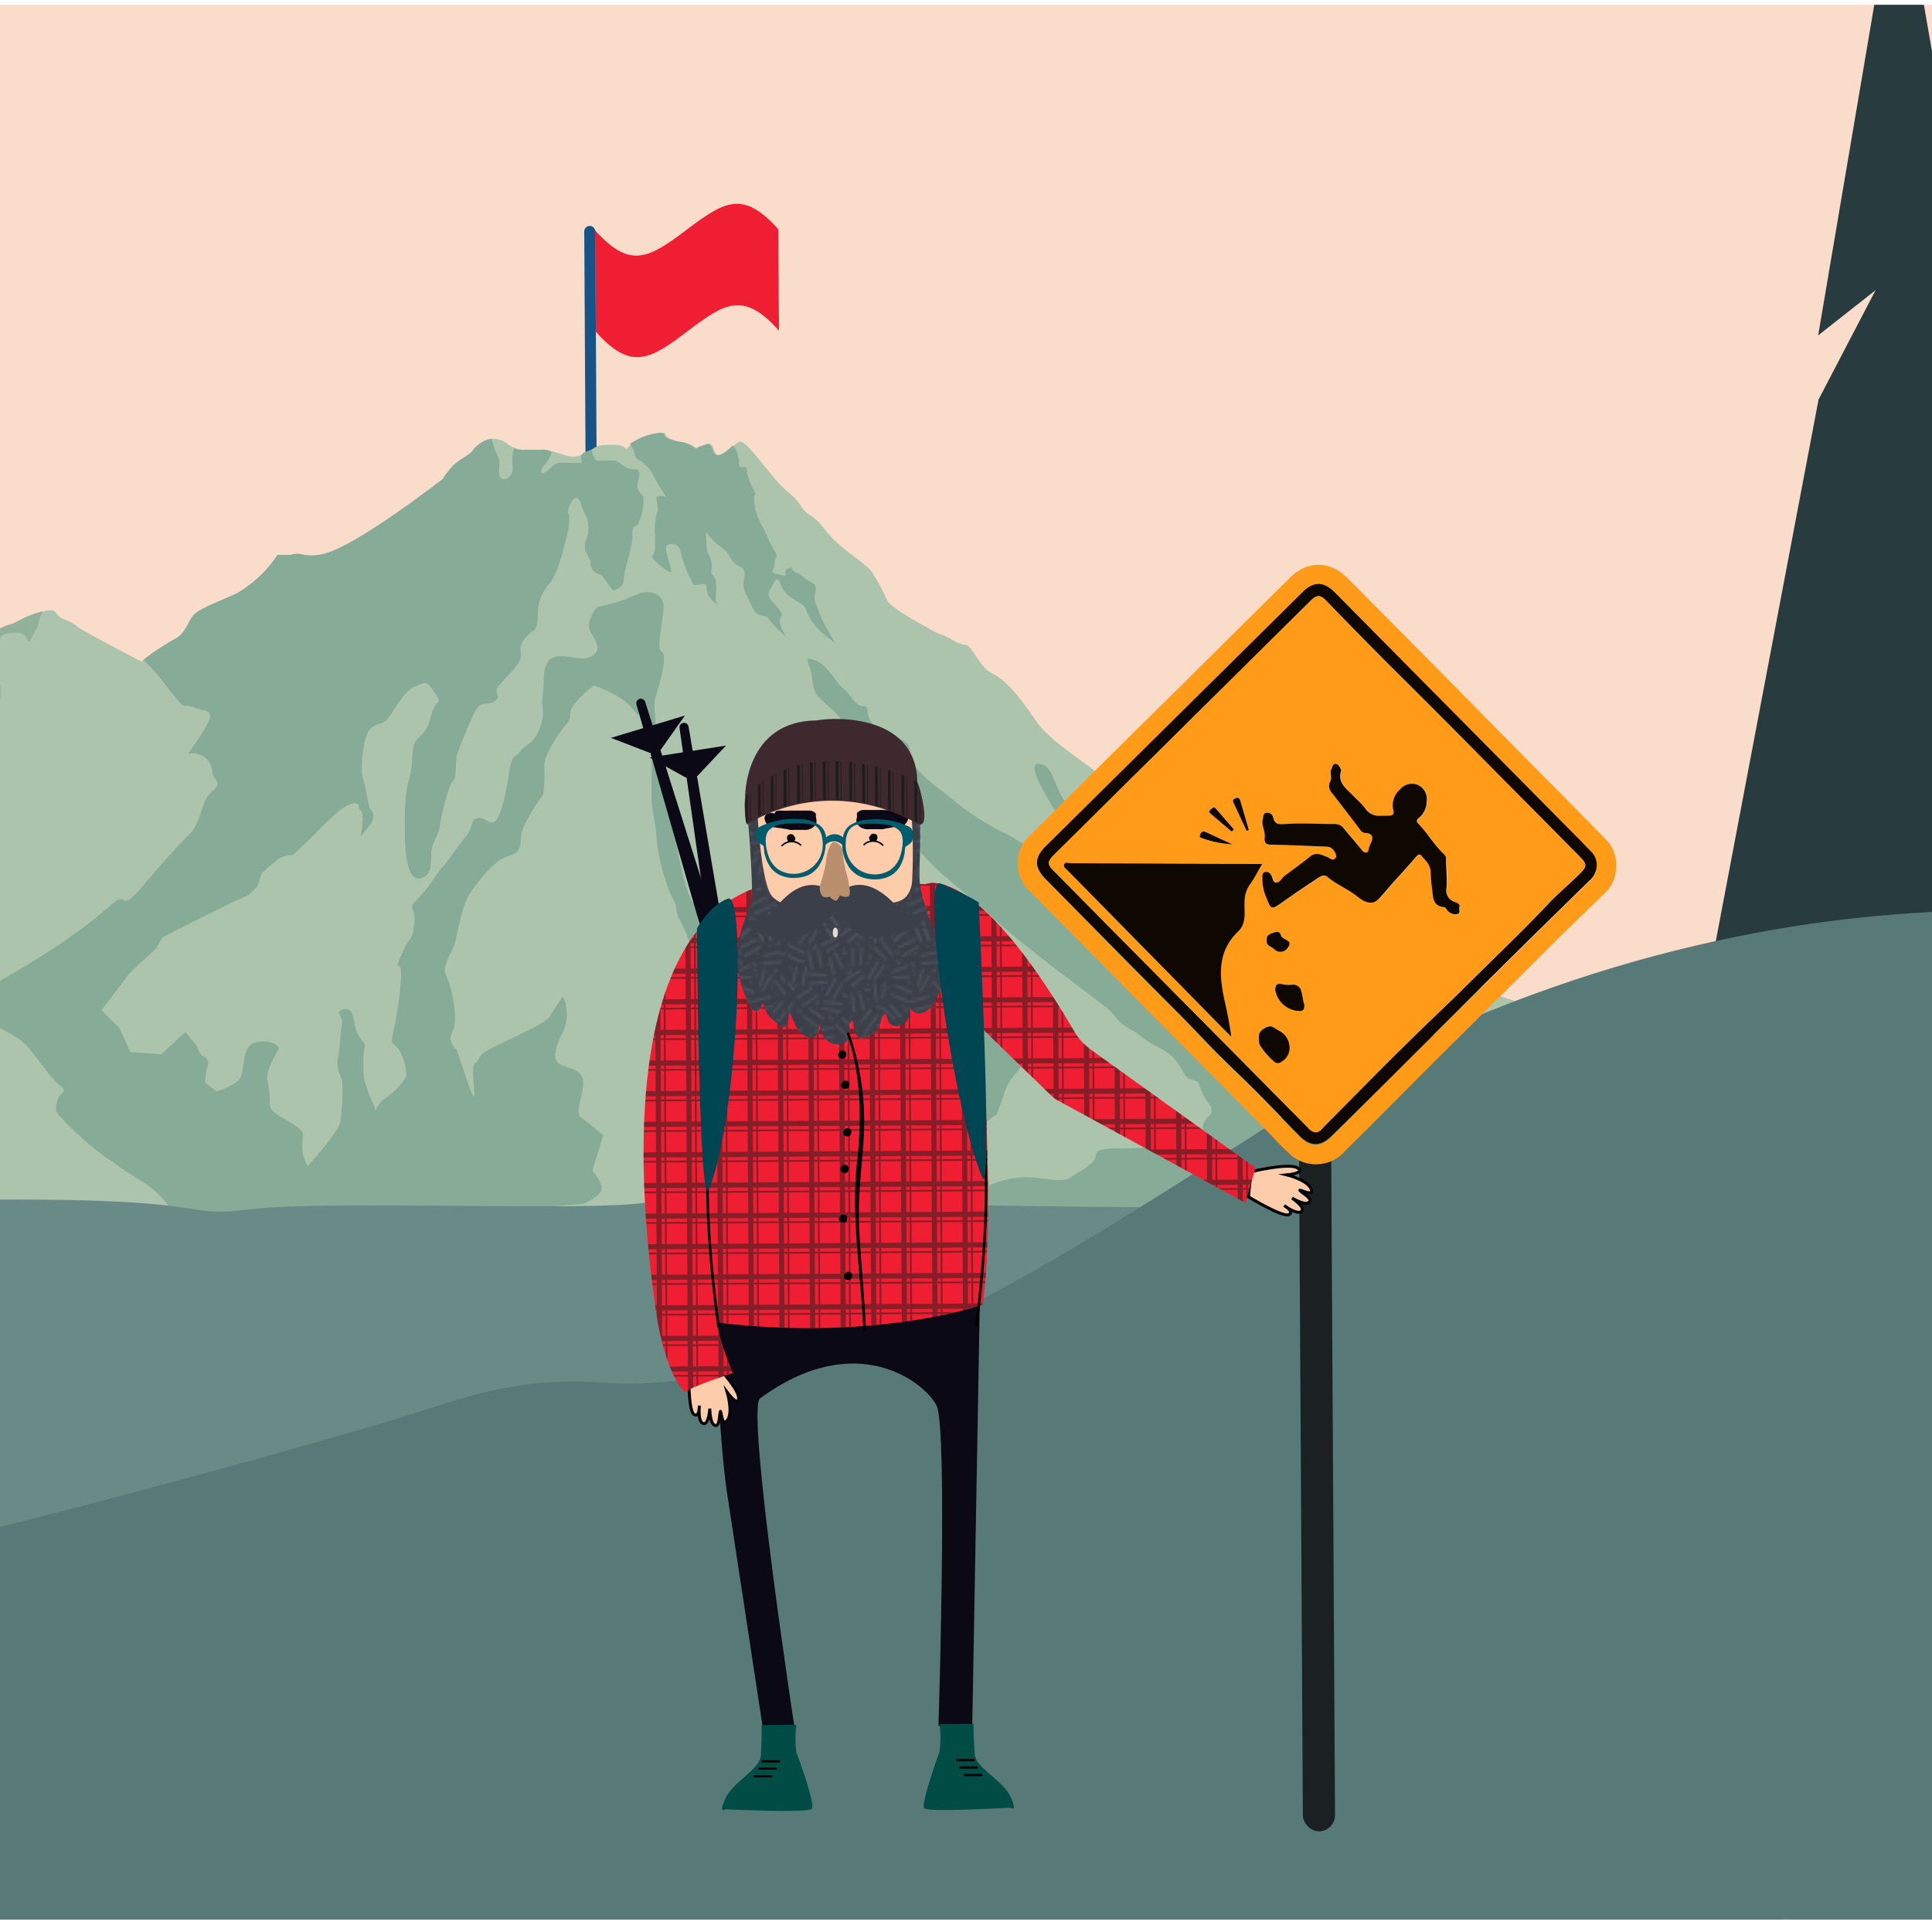 <svg xmlns="http://www.w3.org/2000/svg" xmlns:xlink="http://www.w3.org/1999/xlink" width="250" height="250" viewBox="0 0 250 250"><defs><clipPath id="a"><rect x="269.51" y="-2.5" width="253.13" height="250.59" style="fill:none"/></clipPath><clipPath id="b"><rect x="-1.35" y="0.62" width="253.4" height="247.77" style="fill:none"/></clipPath><pattern id="c" width="72" height="72" patternTransform="translate(34.94 13.11) rotate(-0.33) scale(0.11)" patternUnits="userSpaceOnUse" viewBox="0 0 72 72"><rect width="72" height="72" style="fill:none"/><line x1="54" y1="71.75" x2="54" y2="144.25" style="fill:none;stroke:#1d1d1b;stroke-width:6px"/><line x1="18" y1="71.75" x2="18" y2="144.25" style="fill:none;stroke:#1d1d1b;stroke-width:6px"/><line x1="62" y1="71.75" x2="62" y2="144.25" style="fill:none;stroke:#1d1d1b;stroke-width:2px"/><line x1="26" y1="71.75" x2="26" y2="144.25" style="fill:none;stroke:#1d1d1b;stroke-width:2px"/><line x1="71.75" y1="18" x2="144.25" y2="18" style="fill:none;stroke:#1d1d1b;stroke-width:6px"/><line x1="71.75" y1="54" x2="144.25" y2="54" style="fill:none;stroke:#1d1d1b;stroke-width:6px"/><line x1="-0.25" y1="18" x2="72.25" y2="18" style="fill:none;stroke:#1d1d1b;stroke-width:6px"/><line x1="54" y1="-0.25" x2="54" y2="72.25" style="fill:none;stroke:#1d1d1b;stroke-width:6px"/><line x1="-0.25" y1="54" x2="72.25" y2="54" style="fill:none;stroke:#1d1d1b;stroke-width:6px"/><line x1="18" y1="-0.25" x2="18" y2="72.25" style="fill:none;stroke:#1d1d1b;stroke-width:6px"/><line x1="62" y1="-0.25" x2="62" y2="72.25" style="fill:none;stroke:#1d1d1b;stroke-width:2px"/><line x1="26" y1="-0.25" x2="26" y2="72.25" style="fill:none;stroke:#1d1d1b;stroke-width:2px"/><line x1="73.25" y1="26" x2="0.75" y2="26" style="fill:none;stroke:#1d1d1b;stroke-width:2px"/><line x1="73.25" y1="62" x2="0.75" y2="62" style="fill:none;stroke:#1d1d1b;stroke-width:2px"/><line x1="-72.25" y1="18" x2="0.25" y2="18" style="fill:none;stroke:#1d1d1b;stroke-width:6px"/><line x1="-72.25" y1="54" x2="0.25" y2="54" style="fill:none;stroke:#1d1d1b;stroke-width:6px"/><line x1="1.25" y1="26" x2="-71.25" y2="26" style="fill:none;stroke:#1d1d1b;stroke-width:2px"/><line x1="1.25" y1="62" x2="-71.25" y2="62" style="fill:none;stroke:#1d1d1b;stroke-width:2px"/><line x1="54" y1="-72.25" x2="54" y2="0.25" style="fill:none;stroke:#1d1d1b;stroke-width:6px"/><line x1="18" y1="-72.25" x2="18" y2="0.25" style="fill:none;stroke:#1d1d1b;stroke-width:6px"/><line x1="62" y1="-72.25" x2="62" y2="0.25" style="fill:none;stroke:#1d1d1b;stroke-width:2px"/><line x1="26" y1="-72.25" x2="26" y2="0.25" style="fill:none;stroke:#1d1d1b;stroke-width:2px"/></pattern><pattern id="d" width="65.25" height="65.25" patternTransform="matrix(0.31, 0, 0, 0.31, 122.4, 38.29)" patternUnits="userSpaceOnUse" viewBox="0 0 65.25 65.25"><rect width="65.25" height="65.25" style="fill:none"/><line x1="67.55" y1="61.59" x2="62.02" y2="65.89" style="fill:none;stroke:#fff;stroke-linecap:square"/><line x1="70" y1="64.75" x2="64.47" y2="69.05" style="fill:none;stroke:#fff;stroke-linecap:square"/><line x1="47.19" y1="62.53" x2="43.5" y2="68" style="fill:none;stroke:#fff;stroke-linecap:square"/><line x1="49.93" y1="65.44" x2="44.83" y2="70.23" style="fill:none;stroke:#fff;stroke-linecap:square"/><line x1="53.13" y1="64.47" x2="55.5" y2="70.25" style="fill:none;stroke:#fff;stroke-linecap:square"/><line x1="56.25" y1="63.25" x2="59" y2="70" style="fill:none;stroke:#fff;stroke-linecap:square"/><line x1="28" y1="63.75" x2="22.31" y2="68.13" style="fill:none;stroke:#fff;stroke-linecap:square"/><line x1="32" y1="64.75" x2="25.3" y2="70.79" style="fill:none;stroke:#fff;stroke-linecap:square"/><line x1="9.25" y1="64.5" x2="9" y2="66" style="fill:none;stroke:#fff;stroke-linecap:square"/><line x1="14.22" y1="62.67" x2="18.5" y2="68.5" style="fill:none;stroke:#fff;stroke-linecap:square"/><line x1="17.05" y1="59.84" x2="21.33" y2="65.67" style="fill:none;stroke:#fff;stroke-linecap:square"/><line x1="38.75" y1="62.75" x2="39.25" y2="69.25" style="fill:none;stroke:#fff;stroke-linecap:square"/><line x1="36" y1="62" x2="34.5" y2="68.75" style="fill:none;stroke:#fff;stroke-linecap:square"/><line x1="2.3" y1="61.59" x2="-3.23" y2="65.89" style="fill:none;stroke:#fff;stroke-linecap:square"/><line x1="4.75" y1="64.75" x2="-0.78" y2="69.05" style="fill:none;stroke:#fff;stroke-linecap:square"/><line x1="65.82" y1="6.97" x2="72" y2="10.25" style="fill:none;stroke:#fff;stroke-linecap:square"/><line x1="22.49" y1="23.04" x2="19.25" y2="29.25" style="fill:none;stroke:#fff;stroke-linecap:square"/><line x1="36.42" y1="43.45" x2="44" y2="45.5" style="fill:none;stroke:#fff;stroke-linecap:square"/><line x1="37.5" y1="40.5" x2="45.25" y2="41.75" style="fill:none;stroke:#fff;stroke-linecap:square"/><line x1="30" y1="60.75" x2="32.75" y2="55.5" style="fill:none;stroke:#fff;stroke-linecap:square"/><line x1="26.5" y1="60.25" x2="29.52" y2="54.46" style="fill:none;stroke:#fff;stroke-linecap:square"/><line x1="46" y1="55.5" x2="41.25" y2="59" style="fill:none;stroke:#fff;stroke-linecap:square"/><line x1="47.25" y1="58" x2="43.5" y2="62" style="fill:none;stroke:#fff;stroke-linecap:square"/><line x1="49.88" y1="46.3" x2="50.78" y2="53.25" style="fill:none;stroke:#fff;stroke-linecap:square"/><line x1="45.98" y1="47.21" x2="47.53" y2="53.75" style="fill:none;stroke:#fff;stroke-linecap:square"/><line x1="14.22" y1="62.67" x2="18.5" y2="68.5" style="fill:none;stroke:#fff;stroke-linecap:square"/><line x1="17.05" y1="59.84" x2="21.33" y2="65.67" style="fill:none;stroke:#fff;stroke-linecap:square"/><line x1="20.53" y1="48.64" x2="23.96" y2="54.74" style="fill:none;stroke:#fff;stroke-linecap:square"/><line x1="24.23" y1="47.13" x2="26.88" y2="53.61" style="fill:none;stroke:#fff;stroke-linecap:square"/><line x1="33" y1="44.5" x2="27.75" y2="47.5" style="fill:none;stroke:#fff;stroke-linecap:square"/><line x1="35.5" y1="47.75" x2="29.75" y2="49.75" style="fill:none;stroke:#fff;stroke-linecap:square"/><line x1="47.19" y1="62.53" x2="43.5" y2="68" style="fill:none;stroke:#fff;stroke-linecap:square"/><line x1="49.93" y1="65.44" x2="44.83" y2="70.23" style="fill:none;stroke:#fff;stroke-linecap:square"/><line x1="53.13" y1="64.47" x2="55.5" y2="70.25" style="fill:none;stroke:#fff;stroke-linecap:square"/><line x1="28" y1="63.75" x2="22.31" y2="68.13" style="fill:none;stroke:#fff;stroke-linecap:square"/><line x1="32" y1="64.75" x2="25.3" y2="70.79" style="fill:none;stroke:#fff;stroke-linecap:square"/><line x1="21.5" y1="58.25" x2="22" y2="59.5" style="fill:none;stroke:#fff;stroke-linecap:square"/><line x1="37.75" y1="60.25" x2="38.75" y2="61.25" style="fill:none;stroke:#fff;stroke-linecap:square"/><line x1="38.75" y1="62.75" x2="39.25" y2="69.25" style="fill:none;stroke:#fff;stroke-linecap:square"/><line x1="36" y1="62" x2="34.5" y2="68.75" style="fill:none;stroke:#fff;stroke-linecap:square"/><line x1="53.28" y1="50" x2="54.53" y2="49.5" style="fill:none;stroke:#fff;stroke-linecap:square"/><line x1="32.5" y1="50.5" x2="32.75" y2="52" style="fill:none;stroke:#fff;stroke-linecap:square"/><line x1="50.5" y1="62" x2="51.75" y2="62" style="fill:none;stroke:#fff;stroke-linecap:square"/><line x1="33.75" y1="60" x2="32.75" y2="61.75" style="fill:none;stroke:#fff;stroke-linecap:square"/><line x1="38" y1="47.25" x2="39.25" y2="46.75" style="fill:none;stroke:#fff;stroke-linecap:square"/><line x1="40.24" y1="55.47" x2="35.81" y2="52.75" style="fill:none;stroke:#fff;stroke-linecap:square"/><line x1="42.97" y1="53.07" x2="36.62" y2="50.14" style="fill:none;stroke:#fff;stroke-linecap:square"/><line x1="35.5" y1="55.75" x2="36.75" y2="56" style="fill:none;stroke:#fff;stroke-linecap:square"/><line x1="42.28" y1="49" x2="43.53" y2="49.25" style="fill:none;stroke:#fff;stroke-linecap:square"/><line x1="18.63" y1="54.25" x2="20.25" y2="53.75" style="fill:none;stroke:#fff;stroke-linecap:square"/><line x1="26.99" y1="8.45" x2="27.13" y2="15.45" style="fill:none;stroke:#fff;stroke-linecap:square"/><line x1="30.99" y1="8.38" x2="30.25" y2="15" style="fill:none;stroke:#fff;stroke-linecap:square"/><line x1="43.64" y1="27.73" x2="50.13" y2="30.38" style="fill:none;stroke:#fff;stroke-linecap:square"/><line x1="45.15" y1="24.03" x2="51.63" y2="26.67" style="fill:none;stroke:#fff;stroke-linecap:square"/><line x1="27.12" y1="23.58" x2="31.89" y2="19.94" style="fill:none;stroke:#fff;stroke-linecap:square"/><line x1="24.09" y1="21.57" x2="30" y2="17.82" style="fill:none;stroke:#fff;stroke-linecap:square"/><line x1="18.5" y1="41.38" x2="11.72" y2="43.13" style="fill:none;stroke:#fff;stroke-linecap:square"/><line x1="19.25" y1="45" x2="12.47" y2="46.76" style="fill:none;stroke:#fff;stroke-linecap:square"/><line x1="19.69" y1="21.19" x2="16.45" y2="27.4" style="fill:none;stroke:#fff;stroke-linecap:square"/><line x1="8.74" y1="9.89" x2="10.07" y2="16.76" style="fill:none;stroke:#fff;stroke-linecap:square"/><line x1="12.66" y1="9.13" x2="14" y2="16" style="fill:none;stroke:#fff;stroke-linecap:square"/><line x1="0.57" y1="6.97" x2="6.75" y2="10.25" style="fill:none;stroke:#fff;stroke-linecap:square"/><line x1="3.5" y1="16.5" x2="2.32" y2="22.49" style="fill:none;stroke:#fff;stroke-linecap:square"/><line x1="7.57" y1="16.38" x2="6.25" y2="23.25" style="fill:none;stroke:#fff;stroke-linecap:square"/><line x1="56.37" y1="44.2" x2="58.78" y2="51.75" style="fill:none;stroke:#fff;stroke-linecap:square"/><line x1="60.53" y1="44.25" x2="61.28" y2="50.75" style="fill:none;stroke:#fff;stroke-linecap:square"/><line x1="53.03" y1="36.46" x2="49.02" y2="42.2" style="fill:none;stroke:#fff;stroke-linecap:square"/><line x1="55.77" y1="37.79" x2="54.03" y2="43.25" style="fill:none;stroke:#fff;stroke-linecap:square"/><line x1="26.95" y1="27.8" x2="27.75" y2="34.75" style="fill:none;stroke:#fff;stroke-linecap:square"/><line x1="29.93" y1="26.99" x2="31.63" y2="33.78" style="fill:none;stroke:#fff;stroke-linecap:square"/><line x1="52.81" y1="4.88" x2="46.46" y2="7.84" style="fill:none;stroke:#fff;stroke-linecap:square"/><line x1="54.25" y1="7.75" x2="48.16" y2="11.46" style="fill:none;stroke:#fff;stroke-linecap:square"/><line x1="17.65" y1="12.48" x2="19.25" y2="19" style="fill:none;stroke:#fff;stroke-linecap:square"/><line x1="19.73" y1="10.2" x2="22.83" y2="16.48" style="fill:none;stroke:#fff;stroke-linecap:square"/><line x1="37.5" y1="14.25" x2="34" y2="20.5" style="fill:none;stroke:#fff;stroke-linecap:square"/><line x1="40.13" y1="15.42" x2="36.19" y2="21.2" style="fill:none;stroke:#fff;stroke-linecap:square"/><line x1="50" y1="15.75" x2="43.75" y2="18.25" style="fill:none;stroke:#fff;stroke-linecap:square"/><line x1="50.5" y1="20.25" x2="44.25" y2="20.5" style="fill:none;stroke:#fff;stroke-linecap:square"/><line x1="56.22" y1="17.42" x2="54.53" y2="23.75" style="fill:none;stroke:#fff;stroke-linecap:square"/><line x1="58.95" y1="19.91" x2="55.47" y2="25.98" style="fill:none;stroke:#fff;stroke-linecap:square"/><line x1="57.14" y1="53.16" x2="50.8" y2="56.13" style="fill:none;stroke:#fff;stroke-linecap:square"/><line x1="58.84" y1="56.78" x2="52.5" y2="59.75" style="fill:none;stroke:#fff;stroke-linecap:square"/><line x1="47.25" y1="37" x2="43" y2="32.25" style="fill:none;stroke:#fff;stroke-linecap:square"/><line x1="44.5" y1="37.75" x2="39.68" y2="33.34" style="fill:none;stroke:#fff;stroke-linecap:square"/><line x1="30.53" y1="39.25" x2="34.5" y2="34.25" style="fill:none;stroke:#fff;stroke-linecap:square"/><line x1="32.93" y1="42.45" x2="37.25" y2="36.5" style="fill:none;stroke:#fff;stroke-linecap:square"/><line x1="22.43" y1="31.52" x2="15.47" y2="30.78" style="fill:none;stroke:#fff;stroke-linecap:square"/><line x1="21.5" y1="34.75" x2="14.66" y2="33.28" style="fill:none;stroke:#fff;stroke-linecap:square"/><line x1="6.75" y1="36.75" x2="12.35" y2="40.95" style="fill:none;stroke:#fff;stroke-linecap:square"/><line x1="9.15" y1="33.55" x2="14.75" y2="37.75" style="fill:none;stroke:#fff;stroke-linecap:square"/><line x1="13.99" y1="49.49" x2="13.42" y2="56.47" style="fill:none;stroke:#fff;stroke-linecap:square"/><line x1="17.75" y1="50" x2="16.81" y2="57.42" style="fill:none;stroke:#fff;stroke-linecap:square"/><line x1="20.17" y1="40.33" x2="25.12" y2="45.28" style="fill:none;stroke:#fff;stroke-linecap:square"/><line x1="23" y1="37.5" x2="27.95" y2="42.45" style="fill:none;stroke:#fff;stroke-linecap:square"/><line x1="8.5" y1="46.25" x2="3.93" y2="50.46" style="fill:none;stroke:#fff;stroke-linecap:square"/><line x1="10.78" y1="48.7" x2="5.25" y2="53" style="fill:none;stroke:#fff;stroke-linecap:square"/><line x1="56.12" y1="14.59" x2="63.1" y2="13.99" style="fill:none;stroke:#fff;stroke-linecap:square"/><line x1="56.25" y1="11.25" x2="62.75" y2="10" style="fill:none;stroke:#fff;stroke-linecap:square"/><line x1="36.25" y1="23.25" x2="37" y2="30.25" style="fill:none;stroke:#fff;stroke-linecap:square"/><line x1="40.25" y1="23.25" x2="39.75" y2="28.75" style="fill:none;stroke:#fff;stroke-linecap:square"/><line x1="11.96" y1="1.11" x2="9.1" y2="6.08" style="fill:none;stroke:#fff;stroke-linecap:square"/><line x1="6.46" y1="32.23" x2="12.21" y2="28.24" style="fill:none;stroke:#fff;stroke-linecap:square"/><line x1="4.18" y1="28.94" x2="9.94" y2="24.95" style="fill:none;stroke:#fff;stroke-linecap:square"/><line x1="4.14" y1="58.23" x2="8.5" y2="62.5" style="fill:none;stroke:#fff;stroke-linecap:square"/><line x1="6.57" y1="56.56" x2="10.5" y2="60" style="fill:none;stroke:#fff;stroke-linecap:square"/><line x1="60.75" y1="22.25" x2="65.07" y2="27.76" style="fill:none;stroke:#fff;stroke-linecap:square"/><line x1="63.4" y1="20.03" x2="67.72" y2="25.54" style="fill:none;stroke:#fff;stroke-linecap:square"/><line x1="58.5" y1="28.63" x2="51.72" y2="30.38" style="fill:none;stroke:#fff;stroke-linecap:square"/><line x1="59.5" y1="32.5" x2="52.72" y2="34.26" style="fill:none;stroke:#fff;stroke-linecap:square"/><line x1="15.75" y1="19.5" x2="8.84" y2="19.07" style="fill:none;stroke:#fff;stroke-linecap:square"/><line x1="16.25" y1="22.25" x2="9.3" y2="23.04" style="fill:none;stroke:#fff;stroke-linecap:square"/><line x1="60.26" y1="55.7" x2="64.19" y2="61.5" style="fill:none;stroke:#fff;stroke-linecap:square"/><line x1="63.57" y1="53.46" x2="67.5" y2="59.25" style="fill:none;stroke:#fff;stroke-linecap:square"/><line x1="63.75" y1="30.75" x2="60.04" y2="35.09" style="fill:none;stroke:#fff;stroke-linecap:square"/><line x1="67.13" y1="31.26" x2="63.44" y2="37.2" style="fill:none;stroke:#fff;stroke-linecap:square"/><line x1="67.55" y1="61.59" x2="62.02" y2="65.89" style="fill:none;stroke:#fff;stroke-linecap:square"/><line x1="56.25" y1="63.25" x2="59" y2="70" style="fill:none;stroke:#fff;stroke-linecap:square"/><line x1="63.94" y1="10.5" x2="70.13" y2="13.78" style="fill:none;stroke:#fff;stroke-linecap:square"/><line x1="16.58" y1="9.47" x2="21" y2="6.75" style="fill:none;stroke:#fff;stroke-linecap:square"/><line x1="13.84" y1="7.07" x2="20.2" y2="4.14" style="fill:none;stroke:#fff;stroke-linecap:square"/><line x1="36.13" y1="8.13" x2="40.88" y2="12.88" style="fill:none;stroke:#fff;stroke-linecap:square"/><line x1="39.27" y1="5.66" x2="43.59" y2="11.17" style="fill:none;stroke:#fff;stroke-linecap:square"/><line x1="67.73" y1="39.48" x2="62.5" y2="42" style="fill:none;stroke:#fff;stroke-linecap:square"/><line x1="70.56" y1="42.08" x2="64.45" y2="45.49" style="fill:none;stroke:#fff;stroke-linecap:square"/><line x1="30" y1="3.75" x2="31.25" y2="4" style="fill:none;stroke:#fff;stroke-linecap:square"/><line x1="29.25" y1="6.75" x2="29" y2="6" style="fill:none;stroke:#fff;stroke-linecap:square"/><line x1="34" y1="12.25" x2="34.75" y2="11.75" style="fill:none;stroke:#fff;stroke-linecap:square"/><line x1="45" y1="10" x2="46.25" y2="10" style="fill:none;stroke:#fff;stroke-linecap:square"/><line x1="51.75" y1="14.5" x2="52.5" y2="15.25" style="fill:none;stroke:#fff;stroke-linecap:square"/><line x1="60.75" y1="18" x2="61.5" y2="17.25" style="fill:none;stroke:#fff;stroke-linecap:square"/><line x1="62.25" y1="5.75" x2="61.75" y2="6.75" style="fill:none;stroke:#fff;stroke-linecap:square"/><line x1="6" y1="13.5" x2="6.75" y2="14" style="fill:none;stroke:#fff;stroke-linecap:square"/><line x1="12.25" y1="30.75" x2="12.25" y2="31.5" style="fill:none;stroke:#fff;stroke-linecap:square"/><line x1="5.5" y1="34.75" x2="4" y2="34.75" style="fill:none;stroke:#fff;stroke-linecap:square"/><line x1="9.75" y1="54.5" x2="10.25" y2="53.25" style="fill:none;stroke:#fff;stroke-linecap:square"/><line x1="18.25" y1="37.75" x2="17.5" y2="36.75" style="fill:none;stroke:#fff;stroke-linecap:square"/><line x1="49.25" y1="34.25" x2="50" y2="33.5" style="fill:none;stroke:#fff;stroke-linecap:square"/><line x1="39.28" y1="37" x2="39.78" y2="38" style="fill:none;stroke:#fff;stroke-linecap:square"/><line x1="25.5" y1="18.75" x2="26.25" y2="18" style="fill:none;stroke:#fff;stroke-linecap:square"/><line x1="23.25" y1="27.75" x2="24.5" y2="28.5" style="fill:none;stroke:#fff;stroke-linecap:square"/><line x1="9.25" y1="64.5" x2="9" y2="66" style="fill:none;stroke:#fff;stroke-linecap:square"/><line x1="38.25" y1="33.75" x2="37.75" y2="32.5" style="fill:none;stroke:#fff;stroke-linecap:square"/><line x1="67.55" y1="-3.66" x2="62.02" y2="0.64" style="fill:none;stroke:#fff;stroke-linecap:square"/><line x1="70" y1="-0.5" x2="64.47" y2="3.8" style="fill:none;stroke:#fff;stroke-linecap:square"/><line x1="47.19" y1="-2.72" x2="43.5" y2="2.75" style="fill:none;stroke:#fff;stroke-linecap:square"/><line x1="49.93" y1="0.19" x2="44.83" y2="4.98" style="fill:none;stroke:#fff;stroke-linecap:square"/><line x1="53.13" y1="-0.78" x2="55.5" y2="5" style="fill:none;stroke:#fff;stroke-linecap:square"/><line x1="56.25" y1="-2" x2="59" y2="4.75" style="fill:none;stroke:#fff;stroke-linecap:square"/><line x1="28" y1="-1.5" x2="22.31" y2="2.88" style="fill:none;stroke:#fff;stroke-linecap:square"/><line x1="32" y1="-0.5" x2="25.3" y2="5.54" style="fill:none;stroke:#fff;stroke-linecap:square"/><line x1="9.25" y1="-0.75" x2="9" y2="0.75" style="fill:none;stroke:#fff;stroke-linecap:square"/><line x1="14.22" y1="-2.58" x2="18.5" y2="3.25" style="fill:none;stroke:#fff;stroke-linecap:square"/><line x1="17.05" y1="-5.41" x2="21.33" y2="0.42" style="fill:none;stroke:#fff;stroke-linecap:square"/><line x1="58.53" y1="59.5" x2="59.03" y2="60.75" style="fill:none;stroke:#fff;stroke-linecap:square"/><line x1="38.75" y1="-2.5" x2="39.25" y2="4" style="fill:none;stroke:#fff;stroke-linecap:square"/><line x1="36" y1="-3.25" x2="34.5" y2="3.5" style="fill:none;stroke:#fff;stroke-linecap:square"/><line x1="45.75" y1="13.75" x2="46.5" y2="14.5" style="fill:none;stroke:#fff;stroke-linecap:square"/><line x1="32.75" y1="25.5" x2="34" y2="25.75" style="fill:none;stroke:#fff;stroke-linecap:square"/><line x1="63.5" y1="51" x2="64.25" y2="50.25" style="fill:none;stroke:#fff;stroke-linecap:square"/><line x1="8.25" y1="1.75" x2="4.85" y2="6.08" style="fill:none;stroke:#fff;stroke-linecap:square"/><line x1="61.5" y1="38.25" x2="62.75" y2="38.5" style="fill:none;stroke:#fff;stroke-linecap:square"/><line x1="23.25" y1="10" x2="24.25" y2="10.75" style="fill:none;stroke:#fff;stroke-linecap:square"/><line x1="36.25" y1="4.5" x2="36.5" y2="5.75" style="fill:none;stroke:#fff;stroke-linecap:square"/><line x1="11" y1="8.5" x2="11.5" y2="7" style="fill:none;stroke:#fff;stroke-linecap:square"/><line x1="3.25" y1="3.75" x2="3.25" y2="3.75" style="fill:none;stroke:#fff;stroke-linecap:round"/><line x1="6.25" y1="7" x2="6.25" y2="7" style="fill:none;stroke:#fff;stroke-linecap:round"/><line x1="13" y1="1.5" x2="13" y2="1.5" style="fill:none;stroke:#fff;stroke-linecap:round"/><line x1="23.25" y1="8.5" x2="23.25" y2="8.5" style="fill:none;stroke:#fff;stroke-linecap:round"/><line x1="17" y1="15.25" x2="17" y2="15.25" style="fill:none;stroke:#fff;stroke-linecap:round"/><line x1="14.5" y1="25" x2="14.5" y2="25" style="fill:none;stroke:#fff;stroke-linecap:round"/><line x1="3.75" y1="24" x2="3.75" y2="24" style="fill:none;stroke:#fff;stroke-linecap:round"/><line x1="20.5" y1="36" x2="20.5" y2="36" style="fill:none;stroke:#fff;stroke-linecap:round"/><line x1="25.75" y1="31.75" x2="25.75" y2="31.75" style="fill:none;stroke:#fff;stroke-linecap:round"/><line x1="33.5" y1="23.25" x2="33.5" y2="23.25" style="fill:none;stroke:#fff;stroke-linecap:round"/><line x1="28" y1="40.25" x2="28" y2="40.25" style="fill:none;stroke:#fff;stroke-linecap:round"/><line x1="32.75" y1="43" x2="32.75" y2="43" style="fill:none;stroke:#fff;stroke-linecap:round"/><line x1="18.75" y1="47.25" x2="18.75" y2="47.25" style="fill:none;stroke:#fff;stroke-linecap:round"/><line x1="42" y1="24.75" x2="42" y2="24.75" style="fill:none;stroke:#fff;stroke-linecap:round"/><line x1="41.75" y1="16.25" x2="41.75" y2="16.25" style="fill:none;stroke:#fff;stroke-linecap:round"/><line x1="58.25" y1="7.5" x2="58.25" y2="7.5" style="fill:none;stroke:#fff;stroke-linecap:round"/><line x1="50.25" y1="4" x2="50.25" y2="4" style="fill:none;stroke:#fff;stroke-linecap:round"/><line x1="61" y1="27.25" x2="61" y2="27.25" style="fill:none;stroke:#fff;stroke-linecap:round"/><line x1="59.5" y1="38.25" x2="59.5" y2="38.25" style="fill:none;stroke:#fff;stroke-linecap:round"/><line x1="54" y1="45" x2="54" y2="45" style="fill:none;stroke:#fff;stroke-linecap:round"/><line x1="57.5" y1="55" x2="57.5" y2="55" style="fill:none;stroke:#fff;stroke-linecap:round"/><line x1="50" y1="59.75" x2="50" y2="59.75" style="fill:none;stroke:#fff;stroke-linecap:round"/><line x1="28.5" y1="61" x2="28.5" y2="61" style="fill:none;stroke:#fff;stroke-linecap:round"/><line x1="39.5" y1="63.5" x2="39.5" y2="63.5" style="fill:none;stroke:#fff;stroke-linecap:round"/><line x1="25.25" y1="15.75" x2="25.25" y2="15.75" style="fill:none;stroke:#fff;stroke-linecap:round"/><line x1="10.75" y1="62.75" x2="10.75" y2="62.75" style="fill:none;stroke:#fff;stroke-linecap:round"/><line x1="0.75" y1="51.5" x2="0.75" y2="51.5" style="fill:none;stroke:#fff;stroke-linecap:round"/><line x1="3.75" y1="44.25" x2="3.75" y2="44.25" style="fill:none;stroke:#fff;stroke-linecap:round"/><line x1="9" y1="40.5" x2="9" y2="40.5" style="fill:none;stroke:#fff;stroke-linecap:round"/><line x1="9.75" y1="44.25" x2="9.75" y2="44.25" style="fill:none;stroke:#fff;stroke-linecap:round"/><line x1="50.75" y1="22.5" x2="50.75" y2="22.5" style="fill:none;stroke:#fff;stroke-linecap:round"/><line x1="48" y1="32.25" x2="48" y2="32.25" style="fill:none;stroke:#fff;stroke-linecap:round"/><line x1="46.25" y1="40.5" x2="46.25" y2="40.5" style="fill:none;stroke:#fff;stroke-linecap:round"/><line x1="27.75" y1="24.75" x2="27.75" y2="24.75" style="fill:none;stroke:#fff;stroke-linecap:round"/><line x1="24.25" y1="55.5" x2="24.25" y2="55.5" style="fill:none;stroke:#fff;stroke-linecap:round"/><line x1="24.25" y1="63.5" x2="24.25" y2="63.5" style="fill:none;stroke:#fff;stroke-linecap:round"/><line x1="18.88" y1="59.5" x2="18.88" y2="59.5" style="fill:none;stroke:#fff;stroke-linecap:round"/><line x1="26.63" y1="37" x2="26.63" y2="37" style="fill:none;stroke:#fff;stroke-linecap:round"/><line x1="61" y1="62" x2="61" y2="62" style="fill:none;stroke:#fff;stroke-linecap:round"/><line x1="4.5" y1="56" x2="4.5" y2="56" style="fill:none;stroke:#fff;stroke-linecap:round"/><line x1="33.75" y1="29.75" x2="33.75" y2="29.75" style="fill:none;stroke:#fff;stroke-linecap:round"/><line x1="33.25" y1="14.75" x2="33.25" y2="14.75" style="fill:none;stroke:#fff;stroke-linecap:round"/><line x1="34.5" y1="8" x2="34.5" y2="8" style="fill:none;stroke:#fff;stroke-linecap:round"/><line x1="49.75" y1="55.75" x2="49.75" y2="55.75" style="fill:none;stroke:#fff;stroke-linecap:round"/><line x1="49" y1="44.75" x2="49" y2="44.75" style="fill:none;stroke:#fff;stroke-linecap:round"/><line x1="62.75" y1="47.25" x2="62.75" y2="47.25" style="fill:none;stroke:#fff;stroke-linecap:round"/><line x1="52.25" y1="17.5" x2="52.25" y2="17.5" style="fill:none;stroke:#fff;stroke-linecap:round"/><line x1="53" y1="19.25" x2="53" y2="19.25" style="fill:none;stroke:#fff;stroke-linecap:round"/><line x1="53.25" y1="10.5" x2="53.25" y2="10.5" style="fill:none;stroke:#fff;stroke-linecap:round"/><line x1="40" y1="19.75" x2="40" y2="19.75" style="fill:none;stroke:#fff;stroke-linecap:round"/><line x1="49" y1="27.25" x2="49" y2="27.25" style="fill:none;stroke:#fff;stroke-linecap:round"/><line x1="59.5" y1="24" x2="59.5" y2="24" style="fill:none;stroke:#fff;stroke-linecap:round"/><line x1="61" y1="31.25" x2="61" y2="31.25" style="fill:none;stroke:#fff;stroke-linecap:round"/><line x1="1" y1="16.25" x2="1" y2="16.25" style="fill:none;stroke:#fff;stroke-linecap:round"/><line x1="-4.5" y1="22.25" x2="-0.18" y2="27.76" style="fill:none;stroke:#fff;stroke-linecap:square"/><line x1="-1.85" y1="20.03" x2="2.47" y2="25.54" style="fill:none;stroke:#fff;stroke-linecap:square"/><line x1="-1.68" y1="53.46" x2="2.25" y2="59.25" style="fill:none;stroke:#fff;stroke-linecap:square"/><line x1="1.88" y1="31.26" x2="-1.81" y2="37.2" style="fill:none;stroke:#fff;stroke-linecap:square"/><line x1="2.3" y1="61.59" x2="-3.23" y2="65.89" style="fill:none;stroke:#fff;stroke-linecap:square"/><line x1="-1.31" y1="10.5" x2="4.88" y2="13.78" style="fill:none;stroke:#fff;stroke-linecap:square"/><line x1="2.48" y1="39.48" x2="-2.75" y2="42" style="fill:none;stroke:#fff;stroke-linecap:square"/><line x1="5.31" y1="42.08" x2="-0.8" y2="45.49" style="fill:none;stroke:#fff;stroke-linecap:square"/><line x1="2.3" y1="-3.66" x2="-3.23" y2="0.64" style="fill:none;stroke:#fff;stroke-linecap:square"/><line x1="4.75" y1="-0.5" x2="-0.78" y2="3.8" style="fill:none;stroke:#fff;stroke-linecap:square"/><line x1="14.22" y1="-2.58" x2="18.5" y2="3.25" style="fill:none;stroke:#fff;stroke-linecap:square"/><line x1="17.05" y1="-5.41" x2="21.33" y2="0.42" style="fill:none;stroke:#fff;stroke-linecap:square"/><line x1="47.19" y1="-2.72" x2="43.5" y2="2.75" style="fill:none;stroke:#fff;stroke-linecap:square"/><line x1="49.93" y1="0.19" x2="44.83" y2="4.98" style="fill:none;stroke:#fff;stroke-linecap:square"/><line x1="53.13" y1="-0.78" x2="55.5" y2="5" style="fill:none;stroke:#fff;stroke-linecap:square"/><line x1="28" y1="-1.5" x2="22.31" y2="2.88" style="fill:none;stroke:#fff;stroke-linecap:square"/><line x1="32" y1="-0.5" x2="25.3" y2="5.54" style="fill:none;stroke:#fff;stroke-linecap:square"/><line x1="38.75" y1="-2.5" x2="39.25" y2="4" style="fill:none;stroke:#fff;stroke-linecap:square"/><line x1="36" y1="-3.25" x2="34.5" y2="3.5" style="fill:none;stroke:#fff;stroke-linecap:square"/><line x1="67.55" y1="-3.66" x2="62.02" y2="0.64" style="fill:none;stroke:#fff;stroke-linecap:square"/><line x1="56.25" y1="-2" x2="59" y2="4.75" style="fill:none;stroke:#fff;stroke-linecap:square"/><line x1="9.25" y1="-0.75" x2="9" y2="0.75" style="fill:none;stroke:#fff;stroke-linecap:square"/><line x1="2.3" y1="-3.66" x2="-3.23" y2="0.64" style="fill:none;stroke:#fff;stroke-linecap:square"/></pattern><pattern id="e" width="74.06" height="72" patternTransform="translate(28.13 37.42) rotate(-0.33) scale(0.09)" patternUnits="userSpaceOnUse" viewBox="0 0 74.06 72"><rect width="74.06" height="72" style="fill:none"/><line x1="24.98" y1="72" x2="24.98" style="fill:none;stroke:#1d1d1b;stroke-width:4px"/><line x1="6.49" y1="72" x2="6.49" style="fill:none;stroke:#1d1d1b;stroke-width:4px"/><line x1="43.47" y1="72" x2="43.47" style="fill:none;stroke:#1d1d1b;stroke-width:4px"/><line x1="61.96" y1="72" x2="61.96" style="fill:none;stroke:#1d1d1b;stroke-width:4px"/><line x1="12.09" y1="72" x2="12.09" style="fill:none;stroke:#1d1d1b"/><line x1="30.58" y1="72" x2="30.58" style="fill:none;stroke:#1d1d1b"/><line x1="49.07" y1="72" x2="49.07" style="fill:none;stroke:#1d1d1b"/><line x1="67.56" y1="72" x2="67.56" style="fill:none;stroke:#1d1d1b"/></pattern></defs><title>s6s2thumb0</title><g style="clip-path:url(#a)"><path d="M723,74.28S684.79,61,679.32,59.44s-10.15-4.68-15.61-7-3.91-4.69-9.37-9.37-10.93-5.47-14.83-8.59,1.56.78-16.4-8.59S588,11.82,581,1.67,553.63-18.63,547.39-28s-10.93-14.84-15.62-17.18-7-10.15-9.37-10.15-5.85-2.73-8.19-3.51a23,23,0,0,1-4.69-2.34s-13.27-7-14.83-10.15-3.12-7-5.47-10.15-11.71-8.59-16.39-14.83-5.46-3.91-8.59-8.59-4.68-3.9-10.93-11.71-9.37-11.71-10.93-10.93-4.68,4.68-7,4.68-1.56-4.68-3.91-3.9l-2.34.78-1.56.78s-3.12-2.34-4.68-2.34a14.51,14.51,0,0,1-5.47-1.56c-1.56-.78,0-2.34-3.9-1.56s-7.81,2.34-9.37,3.9l-1.56,1.56s-.78-1.56-4.69-1.56-4.68,0-6.24.78-.78.78-3.12,1.56,0,.78-3.13,1.56-5.46-.78-8.58-1.56-1.57-.78-4.69-.78h-6.24c-1.56,0-3.13-.78-5.47-2.34a8.41,8.41,0,0,0-5.46-1.56c-1.56,0-5.47,2.34-6.25,3.9s-4.68,3.12-7,5.47a34.23,34.23,0,0,0-3.91,4.68s-28.1,21.86-40.59,25.76c-1.49.47-5.47,1.56-8.59.78s-3.9,0-4.68,0h-4.69s-5.46,8.59-14.05,13.27c-3.07,1.68-11.71,4.69-14.83,7s-3.13,7-7.81,9.37S230.82-51,230.82-51s-21.08-10.93-22.64-12.49-2.34-1.57-5.47-3.13-.78-3.9-7-2.34S187.1-65.08,184-64.3a21.06,21.06,0,0,0-6.25,3.13s-7.8,0-11.71,3.9c0,0-5.46-2.34-8.59,2.34a119.61,119.61,0,0,1-21.85,16.4c-3.93,2.3-10.15,5.46-14.06,11.71C119.77-24,91.08,3.62,58.29,22.36c-1.36.77-2.34-2.34-5.47-.78s-5.46,3.12-11.71,2.34-.78-3.12-7.8-.78S26.28,27.82,20,31s-6.24,3.9-11.71,5.46-6.24,0-10.14.78-3.13,3.91-6.25,5.47-14.83,1.56-20.3,6.24c-1.32,1.14-9.37,3.91-16.39,4.69s-5.47,6.24-10.93,5.46-7-2.34-10.15-.78-5.46,6.25-7.81,7a49.72,49.72,0,0,1-7,1.56c-3.91.78-5.47-.78-6.25.78s1.56,2.34-1.56,3.12-3.9.78-4.68,3.13,1.56,2.34-2.35,3.12-7,.78-10.93,1.56-13.27,3.12-18,3.12-4.69-1.56-8.59,0S-147,84.81-147.81,85.6a45.51,45.51,0,0,1-4.69,3.12c-2.34,1.56-7.8,9.37-9.36,10.15s-10.15-1.56-13.28,0-24.2,7-24.2,7l-73.38,11.71-25,36.7L86.39,159l637,7Z" style="fill:#abc4ab"/><path d="M149.8,104.52c0-1.56.78-3.9,0-6.24s-2.34-3.13-2.34-5.47,1.56-1.56,0-3.12-3.13-5.47-4.69-6.25-2.34-4.68-3.9-4.68-3.9-2.34-3.9-2.34,0-4.69-3.13-4.69-6.24-1.56-9.36.78-7,5.47-8.59,6.25,0,0-5.47,1.56-25,1.56-27.32,1.56-9.37,1.56-9.37,0,1.56-3.9,3.9-3.12,8.59-1.56,11.72-3.12,4.68-1.57,5.46-3.13,0-3.12,0-3.9-1.56-3.12-3.12-1.56S85,71.73,83.44,71.73s-3.12,1.56-4.68.78,0-3.9,0-3.9l3.12-3.12,2.34-3.13s-5.46.78-8.59,2.35-8.58,1.56-9.36,1.56-5.47-3.91-7-4.69-5.46-4.68-7-4.68-3.12-2.34-3.12-2.34L46.75,53s1.56,3.9-1.56,3.9-3.12-1.56-4.69-1.56a4.69,4.69,0,0,0-3.12.78c-1.56.78-2.34.78-3.9,1.56s-2.34.78-2.34,1.56,0,3.12.78,3.9-3.91.79-3.91.79-4.68.78-5.46,1.56-.78,2.34-3.12,2.34-8.59.78-8.59.78-.78-1.56-3.91,0,2.35,3.12,0,3.12-7,0-8.58.78-3.91.78-2.34,1.56,4.68,0,3.9,1.57-.78,4.68-1.56,4.68-2.34,0-.78.78A3.11,3.11,0,0,1-.87,84.22c0,.78-.78,1.56-3.12,2.34a28.72,28.72,0,0,1-7,1.57c-1.56,0-5.47,2.34-9.37,3.12s-3.9,1.56-7,1.56-.79-2.34,0-2.34,5.46-2.34,5.46-2.34l3.9-2.35,3.91-1.56,2.34-3.9,3.9.78,1.56-.78-.78-3.9s.78-2.35,0-2.35a17.69,17.69,0,0,1-3.12-.78.76.76,0,0,0-.78-.78c-.78,0-7,3.13-7,3.13h-6.24S-29,77.2-30.54,77.2s-6.24,1.56-8.59,1.56h-6.24l-3.12,1.56a3.77,3.77,0,0,1,0,3.12A9.65,9.65,0,0,1-50,85.78l-1.57,1.57h-3.12l-7-3.13-9.37,2.34-2.35,3.13s-2.34,1.56-3.12,1.56a20,20,0,0,0-3.9,1.56h-3.12c-.78,0-2.35,1.56-2.35,1.56a33.59,33.59,0,0,1,.78,3.91c0,.78-3.12,0-3.12,0s-5.46,2.34-7,3.12a44,44,0,0,0-.78,5.46c0,1.56.78,2.34,0,3.13s-.79,2.34-1.57,4.68.78,7,.78,8.59,1.57,2.34,0,2.34-8.58-.78-10.14.78-7.81,1.56-10.93,1.56-2.35,4.68-2.35,4.68l6.25,3.91,258.4,10.93A22.46,22.46,0,0,0,146.68,135c-.78-7-2.35-11.71-2.35-12.49s.79-7,1.57-7.81S149.8,106.08,149.8,104.52Zm-96,29.67c-.78,1.56-7.81,0-8.59-.78a17.61,17.61,0,0,0-7.81-5.47c-4.68-1.56-10.93-7.81-14.05-8.59s-1.56-.78-5.47-1.56S8.5,117,12.4,115.45c0,0,3.9-3.9,7-3.12s5.46-1.56,6.24-2.34a10.6,10.6,0,0,1,3.12-2.35c1.57-.78,3.13-2.34,4.69-2.34s-1.56,2.34-2.34,3.9a13.42,13.42,0,0,1-4.69,4.69c-1.56.78-1.56,1.56-1.56,2.34s1.56,3.9,3.12,3.9S28,117,31.92,117a29.51,29.51,0,0,1,6.24.78c.78,0,2.34,0,2.34,1.56s1.57,2.35,0,3.13a2.77,2.77,0,0,0-1.56,2.34s2.34,1.56,3.91,2.34,1.56,2.34,3.12,3.12,1.56,0,2.34.78S54.56,132.62,53.78,134.19Zm14.83-1.57c-2.34-.78-.78-1.56-3.9-2.34s-2.35-1.56-5.47-2.34-2.34,0-4.68-1.56-5.47-7.81-7-7.81S46,117,45.19,117s1.56,7,3.9,7.81,7.81,6.24,9.37,7.8,3.12,2.35,2.34,3.13-9.37-3.91-10.15-5.47-3.12-3.12-4.68-4.68-1.56-4.69-3.12-6.25a4.28,4.28,0,0,1-1.57-3.9c0-1.56,2.35-3.12,3.13-6.25s6.24-8.58,9.37-8.58c0,0,0,3.9-1.57,6.24s-2.34,2.34-2.34,4.69-.78,4.68.78,6.24,3.91,2.34,5.47,3.91,3.9,3.9,5.46,3.9a7.89,7.89,0,0,1,6.25,2.34c2.34,2.34,5.46,3.9,7,6.25S71,133.41,68.61,132.62Z" style="fill:#86ac98"/><path d="M161.12,54.17s-2.34,2.34-1.56,4.68,0,3.9-.78,5.47-3.91,4.68-3.13,6.24-3.12,3.12-2.34,4.68-7.8-3.12-10.93-3.9a25.15,25.15,0,0,1-4.68-1.56s1.56,2.34-1.56,2.34-2.34-2.34-5.47-3.12-6.24-2.34-7.8-1.56-.78,3.12-3.91,3.12-3.12,0-7.8-3.12S104.91,62,101,61.19s-7-2.34-7-4.68-1.56,0,1.56-3.12,6.25,0,9.37-3.13-.78-5.46,3.9-6.24,11.71-.78,14.06,0,5.07,5.07,10.54,6.63,7,0,9.36.78,1.56,0,5.47,1.57,5.46.78,7,.78S161.12,54.17,161.12,54.17Z" style="fill:#86ac98"/><path d="M171.88,66.47a62.2,62.2,0,0,0,3.9,7.81c2.34,3.9,7.81,5.46,11.71,8.58s9.37,12.49,13.27,15.62,0,2.34-.78,6.24,0,3.12.78,4.69,14.05,14,17.18,15.61,1.56,1.56,11.71,7.81a32.36,32.36,0,0,1,13.27,15.61l54.26.39,89-7s5.47-2.34,6.25-4.68-3.12-7-3.12-7l3.9-12.49s-5.46-4.68-7.81-6.24.78-7.81.78-12.49-4.68-4.69-7.8-6.25-2.34-5.46.78-11.71,0-12.49,0-12.49-3.91,5.47-4.69,7-7,4.68-17.17,9.36-7,5.47-9.37,7,2.34,21.86-3.12,5.47-2.34-7.81-4.69-11.71.78-3.91.78-9.37-1.56-12.49-3.12-15.62,2.34-8.58,3.12-10.93,2.35-13.27,5.47-17.95S355,20,360.41,18.46s3.12-5.47,4.69-9.37a64.73,64.73,0,0,1,7-11.71c.78-.78.78-7.81.78-10.93s4.69-10.15,7.81-14,.78-3.13,2.34-6.25,7.81-7.81,7.81-7.81,9.37,3.13,13.27,7.81,1.56,1.56,3.12,2.34.78,4.69,2.34,8.59a18.22,18.22,0,0,1,1.57,8.59V-1.84c0,3.9,1.56,10.15,1.56,12.49A68,68,0,0,0,415.84,27c2.34,7.81,3.9,7.81,3.9,10.93s4.69,7,5.47,17.18,5.46,14.05,5.46,14.05,2.35,5.47,3.91,5.47,5.46,5.46,6.24,8.58,3.12,4.69,7.81,11.71,0,0,2.34,3.13a35.42,35.42,0,0,1,4.69,7c3.12,5.47-1.57,5.47-1.57,5.47l8.59,19.51-1.56,12.49s7,1.57,10.15,0,4.68,0,4.68,0,4.69,1.57,7,1.57,3.12-.78,3.9-2.35,0-4.68.78-10.14a16.17,16.17,0,0,0-2.34-10.15,71.76,71.76,0,0,1,7,2.34c1.56.78,9.37,3.9,9.37,3.9s.78,10.15,0,15.62,5.46.78,6.24,0,3.12-.79,4.68-3.13,0-3.9,0-6.24,4.69-1.56,5.47-2.34a12.27,12.27,0,0,0,3.12-7.81c0-3.9,3.91-7.81,6.25-9.37s5.46-3.9,5.46-3.9l2.34-6.25a20.49,20.49,0,0,1,2.35-5.46c1.56-2.35,4.68-4.69,4.68-7.81a60.75,60.75,0,0,0-.78-7c0-.78-7-2.34-8.59-2.34s-5.46-.78-7-.78-5.47-.78-7-.78S507.18,84,507.18,84a85.71,85.71,0,0,0-6.25,8.59c-2.34,3.9-.78,5.47.79,11.71s-.79,4.69-3.91,7-7,.78-7,.78-10.93-3.12-12.5-5.47,0-10.15,0-12.49-11.71,1.56-11.71,1.56-3.12-7-2.34-10.93-2.34-7-3.12-9.36-7-5.47-8.59-10.15-7-3.91-8.59-8.59,2.35-7,3.91-9.37S451,38,451.75,33.29s4.69-9.37,5.47-14-1.56-11.71-3.13-16.4-6.24-7.8-6.24-5.46.78,2.34,1.56,7.81.78,4.68.78,9.36-3.9,10.15-3.12,15.62-10.15,16.39-10.15,16.39-6.25-.78-8.59-3.12,0-6.25-2.34-7.81-7-21.08-7.81-35.91S416.62-5,416.62-5s-3.12-14.84-3.9-24.2,0-6.25,2.34-16.4-.78-6.24-.78-10.15,1.56-10.15,1.56-14.05-4.68-6.25-10.15-3.9-10.93,3.9-12.49,3.9-3.9,3.9-3.9,7,5.46,7,1.56,10.14-9.37-.78-14.05.79-3.13,7.8-3.91,12.49,0,3.12,0,7.8-3.9,9.37-3.9,9.37L365.1-19a5.8,5.8,0,0,1-2.35,2.35c-1.56.78-2.34,7.8-2.34,7.8s-1.56,10.15-3.9,14.06-3.9-.79-7,0-.78,2.34-4.68,7S339.33,20,337,22.36s-3.9,6.25-8.59,10.93-.78,2.34-1.56,9.37-1.56,3.12-4.68,10.93,0,0,0,7S319.82,77.79,319,81.69s0,2.34,2.34,5.47,2.34,9.36,2.34,9.36-1.56,3.13-7,7a9.48,9.48,0,0,0-3.85,4.78,9.27,9.27,0,0,0-.83-2.44,63.94,63.94,0,0,1-3.12-8.58s-.78-8.59,0-10.93-.78-2.35-2.35-5.47-.78-9.37-4.68-8.59,0,2.35-.78,5.47-.78,8.59-1.56,12.49,1.56,5.46,1.56,8.59,0,9.37-.78,13.27-11.71,15.61-11.71,15.61a32.8,32.8,0,0,1-1.56-3.9c-.78-2.34,0-4.69,0-7s-4.69-4.68-8.59-7-3.12-4.69-3.12-4.69a40,40,0,0,0-.78-7.8c-.78-3.13,3.12-9.37,3.9-10.93s-3.9-3.91-8.59-2.35S266.73,95,264.39,97.31s-7.81,3.9-7.81,3.9l-3.9-3.12a20.64,20.64,0,0,1,.78-5.47c.78-2.34-.78-3.9-1.56-3.9s-2.34-3.91-2.34-3.91l-3.91-4.68-8.59,7.81-10.93-.78-3.9-8.59L216,72.32l10.14-13.27,9.37-8.59,2.35-3.9,7.8-3.9,4.69-2.34,10.93-5.47,7-3.12,3.12-3.12L273,23.92s3.9-3.12,5.46-4.68,5.47-1.56,5.47-1.56l7.8-7S301.08.5,305-.28s1.56,1.56,3.13,2.34,0,9.37,0,9.37l3.12-3.9c3.12-3.91,0-6.25,0-6.25s-1.56-8.59-2.34-10.93,0-13.27,2.34-16.39,4.68-1.56,7-4.69,5.46-9.36,9.36-10.93,3.91-2.34,7,2.35,0,1.56-1.56,8.58-5.47,6.25-6.25,10.93,0,5.47-1.56,10.93-1.56,10.15-1.56,19.52,1.56,16.39,5.46,15.61,3.91-4.68,3.91-8.58,2.34-5.47,3.12-10.15,3.12-14.06,4.68-15.62.79-7,1.57-9.36a160.09,160.09,0,0,1,6.24-14.84c2.34-4.68,4.69-2.34,7-3.9s.78-2.34.78-3.9,4.68-5.47,7-8.59,1.57-3.91,1.57-6.25,3.12-5.46,4.68-6.24,1.56-6.25,1.56-6.25,0-6.24,3.9-10.15,7-19.51,7-19.51.78-4.69,0-5.47,1.56-6.24,3.12-5.46.78,1.56,2.35,4.68,2.34,5.47.78,10.15,1.56,5.46,1.56,8.59,3.9,3.9,3.9,3.9l3.9,5.46s3.91-.78,3.91-3.9,3.12-10.93,3.12-15.61,1.56-2.34,2.34-4.69,1.56-3.9,1.56-7,0-1.56-1.56-3.91.78-5.46,0-7-2.34,0-4.68-1.56-3.12-2.35-4.69-2.35h-5.46c-.92,0-1.57-2.18-1.95-4a6.57,6.57,0,0,1-2,.85c-1.88.63-.76.75-1.84,1.18l.28,2.73h-7c-3.12,0-3.12,1.56-5.47,3.12s-2.34-.78,0-3.12a8.37,8.37,0,0,0,2-4c-2.61-.68-1.32-.68-4.31-.68h-6.24a6.1,6.1,0,0,1-2.58-.65c-1.06,2.34-.55,4.36-.55,6.9,0,3.12-2.34,4.68-3.9,3.9s-.78-3.12-.78-5.46-1.56-3.91-1.56-4.69c0-.56-.82-2.36-1.27-3.9H355c-1.56,0-5.47,2.34-6.25,3.9s-4.68,3.12-7,5.47a34.23,34.23,0,0,0-3.91,4.68s-28.1,21.86-40.59,25.76c-1.49.47-5.47,1.56-8.59.78s-3.9,0-4.68,0h-4.69s-5.46,8.59-14.05,13.27c-3.07,1.68-11.71,4.69-14.83,7s-3.13,7-7.81,9.37a85.41,85.41,0,0,0-10.9,7.19,88.61,88.61,0,0,1,6.22,6.86c1.56,2.34,2.34,3.12,5.46,7s2.34,1.56,6.25,3.12,6.24.78,5.46,3.9-7.81,12.49-7.81,12.49,5.08-1.17,7.42,2.74,0,3.12,2.34,6.24-2.34,3.91-3.9,7.81-2.34,8.59-5.47,11.71-7,7-16.39,18-4.68.78-11.71,7-7.81,6.25-14.05,10.93S171.88,66.47,171.88,66.47Z" style="fill:#86ac98"/><path d="M98.88,15.33c4.69,0,5.47-3.12,8.59-3.12s3.12,1.56,8.59,2.34,12.49-3.9,17.95-3.9,7,1.56,10.93.78S148.07.5,155.09-1.06s11.71-.78,14.06.78,5.46-1.56,7-4.68,1.56-26.55,3.9-31.23-.78-10.93,0-14.83-1.56-9.37,3.13-10.15,6.24,0,7,1.56L191-58s2.35-3.9,3.13-5.46c.5-1,.37-3.59,1.83-5.53l-.27.06c-6.25,1.56-8.59,3.9-11.71,4.68a21.06,21.06,0,0,0-6.25,3.13s-7.8,0-11.71,3.9c0,0-5.46-2.34-8.59,2.34a119.61,119.61,0,0,1-21.85,16.4c-3.93,2.31-10.15,5.46-14.06,11.71C119.77-24,91.08,3.62,58.29,22.36c0,0,7,6.25,13.27,7.81s.78,3.12,8.59,2.34.78-4.69,5.46-9.37S94.2,15.33,98.88,15.33Z" style="fill:#91b19b"/><path d="M1026.88,145.76S755.49,143.85,690.74,142s-117.13-5.71-140-1.91-138.08-1.9-170.45,1.91-11.43-4.76-109.51-4.76S101.3,142.9,66.07,141s-95.23,7.61-124.75,7.61-149.5,1.91-177.12,1.91h-37.13l-13.34,357.09,1327.44-13.33Z" style="fill:#698b87"/><polygon points="292.18 173.09 256.1 -41.45 243.42 30.72 252.2 23.89 243.42 40.47 217.09 175.04 292.18 173.09" style="fill:#355151"/><path d="M282.11,13.32s4.82,14,7.22,16.86-5.29,2.4-5.29,2.4,6.26,4.82,7.22,8.19-7.71.48-7.71.48,10.12,11.57,12.05,11.57-3.37,3.37-5.78,3.37,7.7,9.15,9.63,10.59-3.37,1.93-8.19,1.45S299,79.79,302.34,80.75s-2.89,3.86-9.63,1.93,9.63,13.49,12,13-2.41,2.89-6.74,2.4,5.78,6.75,10.59,7.71-5.78,3.85-8.19,2.89,9.64,6.26,12.53,5.78-9.64,4.34-12.53,3.86,2.41,14.45,7.71,15.89-8.19,4.34-8.19,4.34S307.16,152,312.46,153s-4.82,5.78-8.67,4.81,12,13.49,19.26,13.49-10.11,7.71-18.3,7.23-10.6-1.45-10.6-1.45l-6.26-3.85S266.7,179.5,257.54,179a164.82,164.82,0,0,0-16.86,0s29.87-26,30.35-29.39-14,5.79-20.23,3.86,15.9-9.64,18.3-18.79c0-2.89-5.29,2.89-12.52,1.45s14.45-13.49,14.93-17.82-7.22,2.4-14.93,1c-1.44,1,5.3-6.75,6.26-8.19s-4.33-1-5.78-1S271,98.58,272,94.72s-5.78,1-10.11-.48,9.15-9.63,10.6-14.45-5.78,2.41-9.16,1.45S272,70.16,273.44,67.75s-2.89-.48-7.23-2.41,5.78-6.26,9.16-8.67S273,52.33,271,50.89s6.26-3.85,7.23-5.3-4.34-1.93-5.78-1.93,3.85-4.33,3.85-4.33l-3.85-2.41Z" style="fill:#283c3f"/></g><g style="clip-path:url(#b)"><rect x="-149.53" y="-22.54" width="437.03" height="254.06" transform="translate(-0.6 0.4) rotate(-0.33)" style="fill:#f9dcc9"/><path d="M100.8,42.79c-4.57-5.13-7-3.6-11.84.07s-7.29,5.18-11.85.07L77,29.8c4.56,5.11,7,3.58,11.85-.07s7.27-5.2,11.85-.07Z" style="fill:#ef1e32"/><rect x="75.69" y="29.23" width="1.43" height="31.4" rx="0.71" transform="translate(-0.26 0.44) rotate(-0.33)" style="fill:#165488"/><path d="M198.54,130.4s-14-4.77-16-5.33a49.3,49.3,0,0,1-5.72-2.54c-2-.84-1.44-1.7-3.45-3.4s-4-2-5.44-3.11.57.28-6-3.11-12.88-5.06-15.47-8.76-10-7.36-12.33-10.77-4-5.4-5.75-6.25-2.59-3.7-3.45-3.69-2.14-1-3-1.27a8.31,8.31,0,0,1-1.72-.85s-4.86-2.54-5.44-3.68a24,24,0,0,0-2-3.69c-.86-1.14-4.3-3.12-6-5.39s-2-1.42-3.15-3.13-1.73-1.41-4-4.25-3.45-4.27-4-4-1.71,1.72-2.56,1.73-.58-1.71-1.44-1.42l-.85.29-.57.29a4.72,4.72,0,0,0-1.72-.85,5,5,0,0,1-2-.56c-.58-.28,0-.85-1.43-.56a7.61,7.61,0,0,0-3.42,1.45l-.57.57s-.29-.57-1.71-.56-1.72,0-2.29.3-.28.29-1.13.58,0,.28-1.14.57-2-.27-3.15-.55-.57-.28-1.71-.27H67.53a3.8,3.8,0,0,1-2-.85,3.13,3.13,0,0,0-2-.56,4,4,0,0,0-2.27,1.44c-.29.58-1.71,1.16-2.56,2A12.87,12.87,0,0,0,57.27,62S47,70,42.48,71.49a6.4,6.4,0,0,1-3.14.31,2.92,2.92,0,0,0-1.71,0H35.92a16,16,0,0,1-5.11,4.88c-1.12.62-4.27,1.74-5.41,2.6s-1.13,2.57-2.84,3.44a35.23,35.23,0,0,0-4.26,2.88s-7.73-4-8.31-4.52S9.13,80.53,8,80s-.29-1.43-2.57-.84-3.14,1.44-4.28,1.73A7.68,7.68,0,0,0-1.13,82S-4,82-5.41,83.47a2.59,2.59,0,0,0-3.13.88,44.11,44.11,0,0,1-8,6c-1.43.85-3.7,2-5.11,4.31-.64,1-11.07,11.19-23,18.11-.5.29-.86-.85-2-.27a6,6,0,0,1-4.28.88c-2.28-.27-.29-1.14-2.86-.27s-2.55,1.73-4.83,2.88-2.28,1.44-4.27,2-2.29,0-3.71.3-1.14,1.44-2.27,2-5.42.61-7.41,2.33a17.62,17.62,0,0,1-6,1.75c-2.56.3-2,2.29-4,2s-2.58-.84-3.71-.27-2,2.3-2.84,2.59a18,18,0,0,1-2.57.58c-1.43.3-2-.27-2.28.3s.57.86-.57,1.15-1.42.29-1.7,1.15.57.85-.85,1.15-2.57.3-4,.59a45.19,45.19,0,0,1-6.55,1.18c-1.72,0-1.72-.56-3.14,0s-5.14,1.17-5.42,1.46a17.9,17.9,0,0,1-1.71,1.15c-.85.57-2.83,3.44-3.4,3.73s-3.71-.55-4.85,0-8.84,2.61-8.84,2.61l-26.8,4.44-9.06,13.47,140.45.91,232.94,1.23Z" style="fill:#abc4ab"/><path d="M-3,128.7a22,22,0,0,0,1.45,2.85c.86,1.42,2.86,2,4.3,3.11s3.45,4.55,4.88,5.69,0,.85-.27,2.28,0,1.14.29,1.71A41.29,41.29,0,0,0,14,150c1.14.57.57.57,4.29,2.83a11.86,11.86,0,0,1,4.89,5.69l19.84,0,32.53-2.76s2-.87,2.27-1.73-1.16-2.56-1.16-2.56l1.4-4.57s-2-1.7-2.86-2.27.27-2.86.26-4.57-1.73-1.7-2.87-2.27-.87-2,.26-4.28a5.51,5.51,0,0,0,0-4.57s-1.41,2-1.69,2.58-2.56,1.73-6.26,3.46-2.56,2-3.42,2.59.91,8-1.13,2-.87-2.85-1.73-4.28.27-1.42.26-3.42a15.49,15.49,0,0,0-1.17-5.71c-.58-1.13.84-3.14,1.12-4s.83-4.86,2-6.58,3.11-4.29,5.11-4.88,1.13-2,1.69-3.43a23.25,23.25,0,0,1,2.55-4.3c.28-.29.27-2.86.26-4S72,95.3,73.15,93.87s.28-1.14.85-2.29a12.87,12.87,0,0,1,2.84-2.87s3.43,1.12,4.86,2.83.58.56,1.15.85.3,1.71.88,3.13a6.71,6.71,0,0,1,.58,3.14l0,4.56c0,1.43.59,3.71.6,4.57a24.6,24.6,0,0,0,1.17,6c.88,2.85,1.45,2.84,1.45,4s1.73,2.56,2,6.27,2,5.13,2,5.13.86,2,1.43,2,2,2,2.31,3.13,1.15,1.7,2.87,4.26,0,0,.87,1.14a13,13,0,0,1,1.72,2.56c1.16,2-.55,2-.55,2l3.18,7.12-.55,4.57s2.57.55,3.71,0,1.71,0,1.71,0a11.61,11.61,0,0,0,2.58.55,1.31,1.31,0,0,0,1.42-.86c.28-.57,0-1.71.26-3.71a5.9,5.9,0,0,0-.87-3.71,26.55,26.55,0,0,1,2.57.84c.57.28,3.43,1.41,3.43,1.41a35.69,35.69,0,0,1,0,5.71c-.28,2,2,.27,2.28,0s1.14-.3,1.71-1.16,0-1.42,0-2.28,1.71-.58,2-.87a4.45,4.45,0,0,0,1.12-2.86c0-1.43,1.41-2.86,2.27-3.44s2-1.44,2-1.44l.84-2.28a7.56,7.56,0,0,1,.84-2c.57-.86,1.71-1.72,1.7-2.86a23.69,23.69,0,0,0-.3-2.57c0-.28-2.57-.84-3.14-.84s-2-.27-2.58-.27-2-.27-2.57-.27a36.72,36.72,0,0,0-4.27,1.45,30.25,30.25,0,0,0-2.27,3.16c-.84,1.43-.27,2,.31,4.28s-.27,1.71-1.41,2.57a2.84,2.84,0,0,1-2.57.3s-4-1.12-4.57-2,0-3.71,0-4.57-4.28.6-4.28.6-1.16-2.56-.88-4-.87-2.57-1.16-3.42-2.58-2-3.16-3.69-2.58-1.42-3.16-3.13.84-2.57,1.41-3.43a18.69,18.69,0,0,0,1.4-5.14c.27-1.72,1.69-3.44,2-5.15s-.6-4.28-1.18-6-2.3-2.84-2.3-2,.3.86.59,2.85a15,15,0,0,1,.31,3.43c0,1.71-1.41,3.72-1.11,5.71s-3.68,6-3.68,6-2.28-.27-3.15-1.13,0-2.28-.87-2.84-2.61-7.7-2.93-13.12-.58-1.71-.58-1.71-1.17-5.42-1.48-8.84,0-2.28.83-6-.3-2.28-.31-3.71.55-3.71.54-5.14S84.18,76.11,82.19,77a18.61,18.61,0,0,1-4.56,1.46c-.57,0-1.42,1.43-1.41,2.58s2,2.55.59,3.7-3.42-.26-5.13.32-1.13,2.86-1.41,4.57,0,1.14,0,2.86a6.4,6.4,0,0,1-1.41,3.43L67.46,97a2.13,2.13,0,0,1-.85.86c-.57.29-.84,2.86-.84,2.86s-.55,3.72-1.4,5.15-1.43-.28-2.57,0-.28.86-1.69,2.58-2,2.87-2.84,3.73-1.41,2.29-3.11,4-.28.86-.56,3.43-.56,1.15-1.69,4,0,0,0,2.57a44.71,44.71,0,0,1-1.1,7.71c-.28,1.43,0,.86.87,2a7.1,7.1,0,0,1,.88,3.42A8.36,8.36,0,0,1,50,142a3.46,3.46,0,0,0-1.4,1.75,3.27,3.27,0,0,0-.31-.89,24.13,24.13,0,0,1-1.16-3.13,18.33,18.33,0,0,1,0-4c.28-.85-.29-.85-.87-2s-.3-3.42-1.73-3.13,0,.86-.27,2-.27,3.14-.55,4.57.59,2,.59,3.14a28.68,28.68,0,0,1-.26,4.85c-.27,1.43-4.24,5.74-4.24,5.74a11.76,11.76,0,0,1-.58-1.43,7.91,7.91,0,0,1,0-2.57c0-.85-1.72-1.7-3.15-2.55s-1.15-1.7-1.15-1.7a14.31,14.31,0,0,0-.31-2.86c-.29-1.14,1.13-3.43,1.41-4s-1.44-1.42-3.15-.84-1.12,4-2,4.86A8.17,8.17,0,0,1,28,141.23l-1.44-1.14a7.7,7.7,0,0,1,.28-2,1,1,0,0,0-.58-1.42c-.29,0-.87-1.42-.87-1.42L24,133.54l-3.13,2.88-4-.27L15.43,133l-2.3-2.27,3.69-4.87,3.4-3.16.85-1.43,2.85-1.45,1.71-.86,4-2,2.56-1.15,1.14-1.15.56-1.72s1.42-1.15,2-1.72a3.53,3.53,0,0,1,2-.58L40.69,108s3.41-3.73,4.83-4,.58.57,1.15.85,0,3.42,0,3.42l1.13-1.43c1.14-1.43,0-2.28,0-2.28s-.59-3.14-.88-4,0-4.85.82-6,1.71-.58,2.56-1.72,2-3.44,3.4-4,1.43-.86,2.58.84,0,.57-.56,3.15-2,2.29-2.26,4,0,2-.54,4-.55,3.71-.53,7.13.6,6,2,5.7,1.41-1.72,1.41-3.15.84-2,1.12-3.71,1.11-5.15,1.68-5.72.27-2.57.55-3.43a57.4,57.4,0,0,1,2.25-5.44c.85-1.71,1.71-.86,2.56-1.44s.28-.86.28-1.43,1.7-2,2.55-3.15.56-1.43.56-2.29,1.13-2,1.7-2.29.55-2.29.55-2.29a5.86,5.86,0,0,1,1.41-3.72c1.42-1.43,2.53-7.15,2.53-7.15s.27-1.71,0-2,.56-2.28,1.13-2,.29.57.86,1.71a4.07,4.07,0,0,1,.31,3.7c-.56,1.72.58,2,.59,3.14s1.44,1.42,1.44,1.42l1.43,2s1.43-.29,1.42-1.44,1.12-4,1.11-5.71.57-.86.85-1.72A6.77,6.77,0,0,0,83.26,65c0-1.14,0-.57-.57-1.42s.27-2,0-2.57-.86,0-1.71-.56-1.15-.85-1.72-.85h-2c-.34,0-.58-.8-.72-1.45a2.9,2.9,0,0,1-.71.32c-.69.23-.28.27-.67.43l.1,1H72.67c-1.14,0-1.13.58-2,1.15s-.86-.28,0-1.14a3.06,3.06,0,0,0,.7-1.46,3.07,3.07,0,0,0-1.57-.24H67.53a2.35,2.35,0,0,1-1-.23,5.46,5.46,0,0,0-.18,2.52c0,1.14-.85,1.72-1.42,1.43s-.29-1.14-.3-2-.58-1.43-.58-1.71a14.8,14.8,0,0,0-.47-1.43h-.11a4,4,0,0,0-2.27,1.44c-.29.58-1.71,1.16-2.56,2A12.87,12.87,0,0,0,57.27,62S47,70,42.48,71.49a6.4,6.4,0,0,1-3.14.31,2.92,2.92,0,0,0-1.71,0H35.92a16,16,0,0,1-5.11,4.88c-1.12.62-4.27,1.74-5.41,2.6s-1.13,2.57-2.84,3.44a31.55,31.55,0,0,0-4,2.65,33.54,33.54,0,0,1,2.29,2.5c.58.85.86,1.13,2,2.56s.86.56,2.29,1.12,2.29.28,2,1.42-2.83,4.58-2.83,4.58a2.61,2.61,0,0,1,2.72,1c.86,1.42,0,1.14.87,2.28s-.85,1.43-1.41,2.86-.84,3.14-2,4.29-2.55,2.59-5.95,6.6-1.71.3-4.27,2.59a51.34,51.34,0,0,1-5.12,4C7,122.94-3,128.7-3,128.7Z" style="fill:#86ac98"/><path d="M-29.8,110.16c1.71,0,2-1.15,3.13-1.16s1.14.56,3.14.84,4.56-1.46,6.56-1.47,2.57.56,4,.26,1.12-4,3.68-4.58,4.28-.31,5.14.25,2-.58,2.56-1.73.52-9.7,1.36-11.42-.3-4,0-5.42S-.85,82.3.86,82s2.29,0,2.58.55l.29.57s.84-1.43,1.13-2a6.57,6.57,0,0,1,.65-2l-.09,0c-2.29.58-3.14,1.44-4.28,1.73A7.68,7.68,0,0,0-1.13,82S-4,82-5.41,83.47a2.59,2.59,0,0,0-3.13.88,44.11,44.11,0,0,1-8,6c-1.43.85-3.7,2-5.11,4.31-.64,1-11.07,11.19-23,18.11a14.58,14.58,0,0,0,4.87,2.83c2.28.56.29,1.14,3.14.84s.28-1.72,2-3.44S-31.52,110.17-29.8,110.16Z" style="fill:#91b19b"/><path d="M106,79.26c-.58-1.7-.58-1.13-.58-2s.56-1.43-.58-2-.58-.56-1.72-1.13-.29-.85-1.15-.56.29,1.14-.85.86-1.14-.28-1.14-.56.28-.29.27-1.15.57-.29,0-1.43a9.13,9.13,0,0,1-.87-1.7c-.29-.86-1.44-2.28-1.74-4.28s.57-.57-.3-2.28-.58-2.28-.87-2.56-.85.57-.86-.85a4.11,4.11,0,0,0-.75-2c-.59.53-1.35,1.27-2,1.27-.86,0-.58-1.71-1.44-1.42l-.85.29-.57.29a4.72,4.72,0,0,0-1.72-.85,5,5,0,0,1-2-.56c-.58-.28,0-.85-1.43-.56a8,8,0,0,0-3.35,1.38,3.25,3.25,0,0,1,.65,1.35c0,.85,1.15.56,2.3,2.55a24.7,24.7,0,0,0,1.75,2.91c-.56-.11-1-.17-1.16,0-.29.28.29,1.42,0,2a8,8,0,0,0-.27,2.86v1.71c0,1.14-.85.86,0,1.71A7.18,7.18,0,0,0,86.6,74c.86.57-.88-3.13-.31-3.42a1.14,1.14,0,0,1,1.72.56,16.44,16.44,0,0,0,1.16,3.42c.58.85.29,1.14.86,1.14s1.43-.58,1.43.56,1.44,2,1.44,2a1.32,1.32,0,0,1-.29-.86c0-.57.28-2.28-.3-2.85s0-.86-.3-2-.57-.85-.58-1.71c0-.56-.06-1.44-.1-2,.59.67,1.06,1.22,1.24,1.4.58.56,1.15.56,2,2S96,73,96.3,73.9s-.56,1.43.31,3.13.87,2.28,1.73,2.56.85,0,1.14.57a16.93,16.93,0,0,0,2.3,2.27,4.36,4.36,0,0,1-.87-2c0-.86.57-.58,0-1.43s-1.43-1.42-1.44-2,.28-.86.57-1.43.56-.86.85-.29a3.7,3.7,0,0,0,1.44,2c1.15.85,1.72.84,2,1.7a6.75,6.75,0,0,0,1.72,2.56c.87.85,1.72,1.42,2,1.7S106.62,81,106,79.26Z" style="fill:#86ac98"/><path d="M127.73,153.5a12.36,12.36,0,0,1,4.85-1.17c2.57,0,4.86.83,6,0s1.14-.58,2.56-1.73-.58-2,3.7-2,7.14-.32,8-.9,2.57-.3,2.84-2,2-1.16.56-3.15-.59-2.56-2-2.84-1.16-2.56-4-4-2-1.42-4-2.55-1.43-1.42-3.16-2.84-10-7.36-14.33-11.33-6.31-5.11-9.19-8.23-3.42-.55-4.88-5.68-1.74-4.84-4.34-9.68-4.88-4.26-5.18-7.11-1.44-3.42.27-2.85,2.87,3.12,3.73,3.69,1.44,2.27,2.59,2.26-.56,2.29,3.44,3.7,1.73,2,3.17,4,4.3,3.69,5.45,4.83a38,38,0,0,0,6.87,4.24,70.64,70.64,0,0,1,9.75,6.79c2.58,2.27,8,4.81,10.31,5.65s6.29,2.82,11.15,4.51,0-.86-3.15-2.55-1.16-2.57-3.73-3.12-9.16-4.8-10.88-6.51-3.17-4-5.46-6-2-1.7-3.45-4.26-2-4.27-.31-3.71,1.74,4.27,3.46,5.12,6.87,4.53,8.3,4.8a5.37,5.37,0,0,1,3.73,2.27,22.42,22.42,0,0,0,7.45,5.09c3.15,1.41,6.59,4.53,10,5.37s2.29.56,5.15,2,7.44,2.52,8.87,3.37,5.43,1.11,6,2.54S201.55,134,201.55,134l.71,24s-10.94-16.78-14.65-17-4.58-1.12-9.44-2.52-8.87-3.37-10.58-3.94-4.29-.26-7.16-3.09-12.89-7.64-13.75-8.2,6.59,4.24,8.32,6.23a22,22,0,0,0,7.45,4.81c1.71.56,6,4.25,9.16,4.8s3.43,0,6.87,2.81,6.87,3.68,9.16,5.66,4.88,4.83,4.32,5.4-12.89-6.49-16.89-7.9l-7.15-2.52c-4-1.41-7.74-5.1-10.31-5.94s2.58,2.84,4.88,5.68,3.73,2.26,4,4.83-1.7,2.58-.83,5.43,1.89,6.13-1,6.71-18.7-.6-23-.29-10.84,2.06-13.7.36S127.73,153.5,127.73,153.5Z" style="fill:#86ac98"/><path d="M226.38,156.51s-81.36-.11-100.77-.57-35.12-1.51-42-.33-41.39-.33-51.09.86-3.43-1.4-32.84-1.24-50.8,2-61.36,1.5-28.53,2.45-37.38,2.5-44.82.82-53.09.87l-11.14.06-3.38,107.07L231.26,261Z" style="fill:#698b87"/><polygon points="277.44 164.27 245.7 -18.05 235.27 43.4 242.7 37.55 235.32 51.7 213.58 166.3 277.44 164.27" style="fill:#283c3f"/><path d="M287.57,121s-52.33-14.83-115.22,19.5c-4.71,2.57-40.66,27.06-53.77,31.42s-31.36,7.6-39.07,7.07-13.42-.21-23.1,3S13.37,194.46-9.72,200s-46.48,7.4-54.74,10.87-20.51,8.4-30.49,10.45-19.13-2.17-42.75,11.38-25.62,11.85-32.73,17-9.9,16-9.9,16l470.14-2.4Z" style="fill:#577977"/><rect x="168.34" y="148.39" width="4.16" height="88.59" rx="2.08" transform="translate(-1.1 0.98) rotate(-0.33)" style="fill:#1b2023"/><path d="M209.12,112a4.74,4.74,0,0,1-1.63,3.73q-4.4,4.23-8.71,8.55-6.93,6.92-13.88,13.8Q179.46,143.57,174,149a5,5,0,0,1-6.92.5,32.64,32.64,0,0,1-2.49-2.5q-15.62-15.79-31.24-31.58a4.94,4.94,0,0,1,0-7.4q9.66-9.6,19.36-19.18,7.11-7.06,14.24-14.11c2.28-2.25,5.2-2.17,7.47.12q6.24,6.31,12.49,12.61L199.28,100q4.2,4.23,8.37,8.47A4.6,4.6,0,0,1,209.12,112Zm-2.5,0a2.45,2.45,0,0,0-.72-1.74c-.48-.48-1-1-1.42-1.46L172.67,76.7c-1.4-1.42-2.7-1.44-4.11,0l-33.24,32.89c-1.5,1.49-1.5,2.73,0,4.25,5.61,5.67,11.19,11.35,16.82,17,2.58,2.58,5,5.29,7.67,7.8,2.86,2.72,5.57,5.59,8.34,8.4,1.43,1.44,2.72,1.46,4.18,0q4.28-4.22,8.54-8.46,6.88-6.84,13.75-13.68c3.65-3.62,7.33-7.21,11-10.81A2.72,2.72,0,0,0,206.62,112Z" style="fill:#ff9b19"/><path d="M206.62,112a2.72,2.72,0,0,1-1,2c-3.67,3.6-7.35,7.19-11,10.81q-6.88,6.83-13.75,13.68-4.26,4.25-8.54,8.46c-1.46,1.44-2.75,1.42-4.18,0-2.77-2.81-5.48-5.68-8.34-8.4-2.64-2.51-5.09-5.22-7.67-7.8-5.63-5.63-11.21-11.31-16.82-17-1.5-1.52-1.5-2.76,0-4.25l33.24-32.89c1.41-1.4,2.71-1.38,4.11,0l31.81,32.13c.47.48.94,1,1.42,1.46A2.45,2.45,0,0,1,206.62,112Zm-36.37,34.5c.48,0,.77-.38,1.09-.7,4.32-4.34,8.59-8.72,13-13,1.64-1.6,3.32-3.16,4.94-4.78,3.72-3.73,7.55-7.33,11.17-11.17,1.25-1.33,2.68-2.5,4-3.81.92-.93.92-1.22,0-2.15l-5.84-5.9c-5-5-9.91-10.05-14.89-15-1.91-1.92-3.86-3.81-5.75-5.74-2.12-2.17-4.27-4.31-6.36-6.51-.76-.79-1.19-.79-2,0l-33.23,32.9c-.89.88-.89,1.21,0,2.08l7.5,7.59L161.41,138l7.85,7.93A1.53,1.53,0,0,0,170.25,146.53Z" style="fill:#0f0802"/><path d="M170.25,146.53a1.53,1.53,0,0,1-1-.6L161.41,138l-17.54-17.71-7.5-7.59c-.86-.87-.86-1.2,0-2.08l33.23-32.9c.76-.76,1.19-.76,2,0,2.09,2.2,4.24,4.34,6.36,6.51,1.89,1.93,3.84,3.82,5.75,5.74,5,5,9.93,10,14.89,15l5.84,5.9c.91.93.91,1.22,0,2.15-1.29,1.31-2.72,2.48-4,3.81-3.62,3.84-7.45,7.44-11.17,11.17-1.62,1.62-3.3,3.18-4.94,4.78-4.4,4.26-8.67,8.64-13,13C171,146.15,170.73,146.52,170.25,146.53Zm-6.93-34.73-5.51,0-19.25-.09c-.3,0-.72-.19-.87.15s.23.56.45.78l5.91,6,14,14.24,1.26,1.26a43.9,43.9,0,0,0-.83-4.48c-.72-3.28-1-6.48,1.72-9.12,1.15-1.1.76-2.6.84-3.94a3.77,3.77,0,0,1,.69-2.15C162.31,113.67,162.73,112.8,163.32,111.8Zm15.34-6.25a2.1,2.1,0,0,1-2-1c-.48-.57-1-1.07-1.55-1.61-.85-.89-2-1.63-1.52-3.16a.48.48,0,0,0-.06-.28c-.15-.29-.35-.61-.68-.63s-.36.39-.5.63c-.29.51.13,1.09-.15,1.61a1.29,1.29,0,0,0,.21,1.52q1.85,2.37,3.66,4.77a.82.82,0,0,0,.62.41c1.05,0,1.11.58.72,1.37-.06.12-.09.25-.15.36-.13.28-.06.76-.42.8s-.57-.35-.8-.62c-.7-.84-1.42-1.67-2.12-2.52a1.36,1.36,0,0,0-1.08-.55c-2.17,0-4.34-.14-6.5,0-.88,0-1.34,0-1.54-.88a.76.76,0,0,0-.91-.56c-.44.07-.34.47-.42.77-.23.84.35,1.6.24,2.42-.08.66.15.91.86.92,2.23,0,4.46.15,6.69.24a3.49,3.49,0,0,1,.86.09c.49.15,1,1.08.77,1.38-.38.47-.69,0-1.07-.1-.72-.28-1.46-.73-2.27-.05-1.07.88-2.21,1.67-3.31,2.51-.36.27-.66.82-1,.84s-.47-.67-.72-1a.68.68,0,0,0-.71-.38c-.37.06-.37.38-.4.68a6.07,6.07,0,0,0,.56,2.76c.51,1.33.59,1.47,1.77.64,1.59-1.12,3.21-2.21,4.83-3.28.37-.24.83-.53,1.25-.17,1.21,1,2.72,1.59,3.94,2.6.91.76,2,.92,2.59.36s1.27-1.43,1.9-2.14c1-1.17,2.1-2.32,3.12-3.5.2-.23.44-.26.57-.1.55.66,1.26,1.25,1.24,2.21a19.83,19.83,0,0,0,.21,2.31c.09,1,.14,2,1.51,2.18.29,0,.34.37.53.52a1.35,1.35,0,0,0,1.23.38c.44-.13.16-.62.24-.93s-.35-.53-.67-.66a1.57,1.57,0,0,1-1-1.8c.1-1.25,0-2.51-.06-3.77a.74.74,0,0,0-.27-.59c-1.24-1.15-2.07-2.64-3.24-3.86-.3-.31-.36-.52,0-.84a2.74,2.74,0,0,0,1-2.13,2,2,0,0,0-1.16-2.14,2,2,0,0,0-2.29.6,2.73,2.73,0,0,0-.89,2.55c.16.8-.17.89-.79.84Zm-15.75,28.87a1.86,1.86,0,0,0,.05.75,9.48,9.48,0,0,0,1.94,2.25.69.69,0,0,0,.83,0,2.08,2.08,0,0,0,1.1-1.8,2.48,2.48,0,0,0-1.42-2.27c-.54-.29-.86-.73-1.54-.42S162.8,133.64,162.91,134.42Zm5.86-4.42c-.2-.53-.22-1.23-.42-1.85a1.06,1.06,0,0,0-1.15-.72,3.79,3.79,0,0,1-1.34-.08c-.64-.15-.87.14-.83.78a3.26,3.26,0,0,0,3.27,2.69C168.73,130.74,168.79,130.46,168.77,130Zm-4.85-8.36c-.11.74.56.8.91,1.12a1.13,1.13,0,0,0,1.87-.23c.5-.71-.22-.83-.6-1.1-.13-.1-.29-.21-.33-.35-.18-.59-.51-.55-1-.37S163.85,121,163.92,121.64Zm-2.61-14.13.29-.11c-.37-1.28-.74-2.56-1.12-3.84-.08-.29-.22-.47-.54-.29s-.52.18-.35.55Zm-1.93.09.28-.29c-.78-.89-1.56-1.78-2.33-2.68-.2-.23-.38-.22-.55,0s-.49.34-.16.62C157.53,106.05,158.46,106.82,159.38,107.6Zm.09,1.66c-1.15-.53-2.29-1.05-3.43-1.61-.34-.16-.54-.12-.66.23s-.22.47.12.55A14.06,14.06,0,0,0,159.47,109.26Z" style="fill:#ff9b19"/><path d="M163.32,111.8c-.59,1-1,1.87-1.58,2.64a3.77,3.77,0,0,0-.69,2.15c-.08,1.34.31,2.84-.84,3.94-2.76,2.64-2.44,5.84-1.72,9.12a43.9,43.9,0,0,1,.83,4.48l-1.26-1.26-14-14.24-5.91-6c-.22-.22-.6-.45-.45-.78s.57-.15.87-.15l19.25.09Z" style="fill:#0f0802"/><path d="M178.66,105.55h.82c.62,0,1,0,.79-.84a2.73,2.73,0,0,1,.89-2.55,2,2,0,0,1,2.29-.6,2,2,0,0,1,1.16,2.14,2.74,2.74,0,0,1-1,2.13c-.38.32-.32.53,0,.84,1.17,1.22,2,2.71,3.24,3.86a.74.74,0,0,1,.27.59c0,1.26.16,2.52.06,3.77a1.57,1.57,0,0,0,1,1.8c.32.13.77.23.67.66s.2.8-.24.93a1.35,1.35,0,0,1-1.23-.38c-.19-.15-.24-.5-.53-.52-1.37-.13-1.42-1.16-1.51-2.18a19.83,19.83,0,0,1-.21-2.31c0-1-.69-1.55-1.24-2.21-.13-.16-.37-.13-.57.1-1,1.18-2.08,2.33-3.12,3.5-.63.71-1.22,1.47-1.9,2.14s-1.68.4-2.59-.36c-1.22-1-2.73-1.56-3.94-2.6-.42-.36-.88-.07-1.25.17-1.62,1.07-3.24,2.16-4.83,3.28-1.18.83-1.26.69-1.77-.64a6.07,6.07,0,0,1-.56-2.76c0-.3,0-.62.4-.68a.68.68,0,0,1,.71.38c.25.35.25,1.05.72,1s.65-.57,1-.84c1.1-.84,2.24-1.63,3.31-2.51.81-.68,1.55-.23,2.27.05.38.15.69.57,1.07.1.25-.3-.28-1.23-.77-1.38a3.49,3.49,0,0,0-.86-.09c-2.23-.09-4.46-.2-6.69-.24-.71,0-.94-.26-.86-.92.11-.82-.47-1.58-.24-2.42.08-.3,0-.7.42-.77a.76.76,0,0,1,.91.56c.2.91.66.93,1.54.88,2.16-.14,4.33,0,6.5,0a1.36,1.36,0,0,1,1.08.55c.7.85,1.42,1.68,2.12,2.52.23.27.44.66.8.62s.29-.52.42-.8c.06-.11.09-.24.15-.36.39-.79.33-1.33-.72-1.37a.82.82,0,0,1-.62-.41q-1.81-2.4-3.66-4.77a1.29,1.29,0,0,1-.21-1.52c.28-.52-.14-1.1.15-1.61.14-.24.14-.64.5-.63s.53.34.68.63a.48.48,0,0,1,.06.28c-.49,1.53.67,2.27,1.52,3.16.51.54,1.07,1,1.55,1.61A2.1,2.1,0,0,0,178.66,105.55Z" style="fill:#0f0802"/><path d="M162.91,134.42c-.11-.78.3-1.18,1-1.49s1,.13,1.54.42a2.48,2.48,0,0,1,1.42,2.27,2.08,2.08,0,0,1-1.1,1.8.69.69,0,0,1-.83,0,9.48,9.48,0,0,1-1.94-2.25A1.86,1.86,0,0,1,162.91,134.42Z" style="fill:#0f0802"/><path d="M168.77,130c0,.46,0,.74-.47.82a3.26,3.26,0,0,1-3.27-2.69c0-.64.19-.93.83-.78a3.79,3.79,0,0,0,1.34.08,1.06,1.06,0,0,1,1.15.72C168.55,128.77,168.57,129.47,168.77,130Z" style="fill:#0f0802"/><path d="M163.92,121.64c-.07-.6.34-.75.84-.93s.83-.22,1,.37c0,.14.2.25.33.35.38.27,1.1.39.6,1.1a1.13,1.13,0,0,1-1.87.23C164.48,122.44,163.81,122.38,163.92,121.64Z" style="fill:#0f0802"/><path d="M161.31,107.51l-1.72-3.69c-.17-.37.14-.44.35-.55s.46,0,.54.29c.38,1.28.75,2.56,1.12,3.84Z" style="fill:#0f0802"/><path d="M159.38,107.6c-.92-.78-1.85-1.55-2.76-2.34-.33-.28,0-.44.16-.62s.35-.24.55,0c.77.9,1.55,1.79,2.33,2.68Z" style="fill:#0f0802"/><path d="M159.47,109.26a14.06,14.06,0,0,1-4-.83c-.34-.08-.2-.34-.12-.55s.32-.39.66-.23C157.18,108.21,158.32,108.73,159.47,109.26Z" style="fill:#0f0802"/><path d="M101.51,167l-3.12.49L87.93,94.2a.6.6,0,0,1,.49-.67h0a.6.6,0,0,1,.68.49Z" style="fill:#0b0915"/><polygon points="90.26 100.4 88.77 100.63 84.07 98.02 93.94 96.48 90.26 100.4" style="fill:#0b0915"/><path d="M105.83,161.4l-3,.91L82.36,91.17a.59.59,0,0,1,.4-.73h0a.59.59,0,0,1,.73.39Z" style="fill:#0b0915"/><polygon points="85.52 96.99 84.08 97.42 79.06 95.48 88.63 92.59 85.52 96.99" style="fill:#0b0915"/><path d="M126.81,167.19l-1,56.13-4.37,0s1.21-38.4-.24-41.41-10.44-10.11-22.89-.93c-1.69,1.92,4.48,42.44,4.48,42.44l-4.11,0s-3.52-23.16-4.62-30.36-1.85-27-1.85-27S122.35,165.73,126.81,167.19Z" style="fill:#0b0915"/><path d="M89.11,177.34s-.06,5.14.67,5.67.72-1.12.72-1.12-.23,2.08.49,2.32.86-1.94.86-1.94,0,1.93.64,2.17.57-1.21.71-1.74.13,2.07.91,1.1,0-3.62,0-3.62,1.48,2,1.47.7-3.51-4.94-3.51-4.94Z" style="fill:#fdccaa;stroke:#000;stroke-miterlimit:10;stroke-width:0.38px"/><path d="M161.55,154.87s4.39,2.67,5.21,2.31-.59-1.18-.59-1.18,1.67,1.25,2.25.75-1.23-1.72-1.23-1.72,1.64,1,2.19.55-.75-1.11-1.14-1.5,1.86.94,1.42-.22-3.13-1.83-3.13-1.83,2.5-.23,1.35-.91-6,.5-6,.5Z" style="fill:#fdccaa;stroke:#000;stroke-miterlimit:10;stroke-width:0.38px"/><path d="M127.16,168.82s-13.4,4.77-34,2.36c-1.09-.17,1.66,6.5,1.66,6.5s-5.58,1.82-5.94,2.36-2.9-2.69-4-10.43-7-49,13.92-55.06c1.8-1.45,20.91-.12,20.91-.12s6.17-3.38,19.28,19a7.86,7.86,0,0,0,2.18,2.41l21.29,15.28-1.32,4.52L136.89,142.4a3.91,3.91,0,0,1-.87-.64L127,133S128.82,157.39,127.16,168.82Z" style="fill:#ef1e32"/><path d="M127.16,168.82s-13.4,4.77-34,2.36c-1.09-.17,1.66,6.5,1.66,6.5s-5.58,1.82-5.94,2.36-2.9-2.69-4-10.43-7-49,13.92-55.06c1.8-1.45,20.91-.12,20.91-.12s6.17-3.38,19.28,19a7.86,7.86,0,0,0,2.18,2.41l21.29,15.28-1.32,4.52L136.89,142.4a3.91,3.91,0,0,1-.87-.64L127,133S128.82,157.39,127.16,168.82Z" style="opacity:0.5;fill:url(#c)"/><polygon points="118.73 105.27 118.21 115.77 116.36 119.39 103.3 120.36 98.06 117.3 97.74 112.28 97.04 101.95 111.76 100.1 118.73 105.27" style="fill:#fdccaa"/><path d="M100.37,105a1.21,1.21,0,0,1,.37-.11c.14,0,.27,0,.42,0a7.94,7.94,0,0,0,1.09,0,2.73,2.73,0,0,1,.4,0,1.77,1.77,0,0,0,.32,0c.24,0,.48,0,.72,0s.29,0,.44,0,.36,0,.54,0a1.07,1.07,0,0,1,.69.21c.12.08.17.09.21.24s0,.2,0,.29.06.32.08.48a1.45,1.45,0,0,1,0,.29.65.65,0,0,1-.19.41,1.68,1.68,0,0,1-1.38.58c-.47,0-.93,0-1.39,0a2.57,2.57,0,0,1-.48,0,3.5,3.5,0,0,0-.56-.13c-.27,0-.49-.1-.76-.11s-.49-.08-.73-.11a2,2,0,0,1-.75-.22,1.33,1.33,0,0,1-.43-.68.68.68,0,0,1,.22-.8,1.2,1.2,0,0,1,1-.06" style="fill:#0b0915"/><path d="M101.27,109.48a1.66,1.66,0,0,1,2.28-.06c.11.07.21-.1.1-.17a1.82,1.82,0,0,0-2.54.13c-.08.1.09.2.16.1Z"/><path d="M102.44,108.43c-.16.23-.24.27-.25.13a.43.43,0,0,1,.06-.31l.27.1c-.09.23-.17.29-.26.21.15-.12-.06-.32-.21-.21s0,.55.26.62a.48.48,0,0,0,.59-.58.39.39,0,0,0-.7,0c-.12.26.15.63.44.52s.25-.69,0-.87a.51.51,0,0,0-.79.24c-.05.29.08.76.46.71a.47.47,0,0,0,.36-.7c-.1-.15-.36,0-.25.15Z"/><path d="M116.08,104.91a1,1,0,0,0-.37-.1c-.14,0-.27,0-.42,0a9.91,9.91,0,0,1-1.09,0,1.81,1.81,0,0,0-.4,0l-.32,0c-.25,0-.48,0-.72,0s-.29,0-.45,0-.35,0-.53,0a1.07,1.07,0,0,0-.69.22c-.12.08-.17.09-.2.24s0,.2,0,.29,0,.32-.07.48a1.45,1.45,0,0,0,0,.29.72.72,0,0,0,.2.41,1.65,1.65,0,0,0,1.39.56c.47,0,.92,0,1.39,0a3.65,3.65,0,0,0,.47,0,3.5,3.5,0,0,1,.56-.13c.27,0,.49-.11.76-.13s.49-.08.73-.11a2,2,0,0,0,.75-.23,1.35,1.35,0,0,0,.42-.68.69.69,0,0,0-.23-.8,1.17,1.17,0,0,0-1,0" style="fill:#0b0915"/><path d="M114.3,109.29a1.83,1.83,0,0,0-2.54-.08c-.1.07,0,.24.1.17a1.63,1.63,0,0,1,2.3.05c.08.1.21,0,.14-.14Z"/><path d="M112.71,108.22a.47.47,0,0,0,.37.7c.38,0,.5-.43.45-.72s-.54-.43-.79-.23-.29.74,0,.87.56-.27.44-.53a.39.39,0,0,0-.7,0,.47.47,0,0,0,.59.57c.22-.07.49-.44.25-.62s-.35.09-.2.2c0,.06-.09,0-.14-.09-.21-.11-.16-.18.14-.21l.07.25c0,.19-.08.16-.26-.07.11-.15-.14-.3-.25-.15Z"/><path d="M98,104.68v.16c.08,1.88.6,9.87,2,11.24a4.33,4.33,0,0,0,3.74,1.1,73.2,73.2,0,0,1,7.83-.41c.74,0,1.48,0,2.21.06,1.25.06,2.68.08,3.52-.85a3.53,3.53,0,0,0,.73-2,73.35,73.35,0,0,0-.15-9.61,2.33,2.33,0,0,1,1.1,1.07c.21.58,0,7.07,0,7.67a10,10,0,0,0,.28,2.44c.36,1.59,1,3.11,1.46,4.67a24.53,24.53,0,0,1,1,5.71,6.82,6.82,0,0,1-.16,2.34c-.3,1.06-1.49,3.14-2.85,2.84a1.19,1.19,0,0,1-1-1.29s.34,2.66-1.35,2.93-1.44-1.42-1.83-1.55-.64,2.09-1.81,2.75-2.08.4-2.22-1-.26-.91-.52-.52.54,3.38-2.2,2.62c-1.69-.52-1.7-2.6-1.7-2.6a5.74,5.74,0,0,1-.38,1.44c-.39.74-2.07.45-2.87-1.42l-.66-1.56s-.25,1.83-.64,2-2.09-1.42-2.22-1.68-.79-1.92-.8-2c.19.49,0,1.64-.66,1.62-.84,0-1.47-2.14-1.7-2.78a12.55,12.55,0,0,1-.29-7.5c.4-1.42,1-2.77,1.38-4.21.25-1-.3-8.89-.45-10C96.61,105.19,97.3,105.65,98,104.68Z" style="fill:#3a3f49"/><path d="M98.14,104.7v.16c.08,1.9.6,10,2,11.34a4.36,4.36,0,0,0,3.77,1.11,71.83,71.83,0,0,1,7.9-.42L114,117c1.25.06,2.7.08,3.54-.85a3.53,3.53,0,0,0,.74-2,74.57,74.57,0,0,0-.15-9.69,2.36,2.36,0,0,1,1.11,1.07c.21.59,0,7.14,0,7.74a10.2,10.2,0,0,0,.28,2.46c.37,1.61,1,3.14,1.47,4.71a24.53,24.53,0,0,1,1,5.76,6.92,6.92,0,0,1-.16,2.36c-.3,1.07-1.5,3.17-2.87,2.87A1.22,1.22,0,0,1,118,130.1s.35,2.69-1.36,3-1.45-1.43-1.84-1.56-.65,2.1-1.82,2.77-2.1.4-2.24-1-.27-.92-.53-.52.55,3.41-2.21,2.63c-1.71-.51-1.72-2.61-1.72-2.61a5.62,5.62,0,0,1-.39,1.45c-.39.75-2.08.45-2.89-1.43l-.67-1.57s-.25,1.84-.64,2-2.11-1.43-2.24-1.69-.79-1.94-.8-2c.19.49-.06,1.65-.68,1.63-.84,0-1.48-2.16-1.7-2.8a12.59,12.59,0,0,1-.3-7.56c.4-1.44,1.06-2.8,1.39-4.25.25-1.05-.3-9-.45-10C96.7,105.22,97.39,105.68,98.14,104.7Z" style="opacity:0.1;fill:url(#d)"/><path d="M108.31,115.88s2.9-3.84,7.64,1.3c1.13.44,1.81,1.78,2.93,1.33s.69,2.69-6.27,2.73c-1.28.32-3.57-1.95-4.29-3.34-.22-.45-3.56,5.63-10.31,2.75-.89,0-1.35-1.56-1.35-1.56a4.57,4.57,0,0,0,2.69-.47C100.24,117.94,103.58,111.86,108.31,115.88Z" style="fill:#3a3f49"/><path d="M106.37,115.91a1.86,1.86,0,0,1-.27-1.36,18.53,18.53,0,0,0,.79-3c0-.95.53-2.44.93-2.57s1.22.53,1.23,1.21a12.53,12.53,0,0,0,.42,2.57c.14.4.69,2.7.42,3.11s-1.22,0-1.22,0-.26.68-.53.68-.82-.53-.82-.53A.83.83,0,0,1,106.37,115.91Z" style="fill:#b98f6e"/><path d="M93.14,171.64c-1.18-8.87-1.92-18-1.06-27,0-.22-.32-.22-.34,0-.86,8.92-.12,18.09,1.06,27,0,.21.37.21.34,0Z"/><path d="M126.53,171.45c1.08-8.89,1.72-18.06.76-27,0-.22-.37-.22-.34,0,1,8.91.32,18.08-.76,27,0,.21.32.21.34,0Z"/><path d="M109.6,133.82c1.85,5.13,1.91,11.17,1.31,16.45-.82,7.27.5,14.54.8,21.81,0,.22.35.22.34,0-.18-4.36-.65-8.69-.87-13.05s.37-8,.61-12.24a35.67,35.67,0,0,0-1.87-13.07c-.07-.2-.4-.11-.32.1Z"/><path d="M117.55,106.94a9.71,9.71,0,0,0-5-.89,4.63,4.63,0,0,0-2.61.78,2.24,2.24,0,0,0-.86,1.53,1.66,1.66,0,0,0-2.19,0v.3c0-.13,0-.26,0-.39a2.23,2.23,0,0,0-.88-1.52,4.64,4.64,0,0,0-2.61-.75,9.87,9.87,0,0,0-5,.94c-.65.32-.67,1-.53,1.66.08.39.91.82.91.82a4.27,4.27,0,0,1,.11.84,5.22,5.22,0,0,0,.67,1.76c1,1.65,3.21,1.89,4.9,1.28A3.51,3.51,0,0,0,106,112a5.57,5.57,0,0,0,.84-2.68s0,0,0,0a1.47,1.47,0,0,1,2.14,0,5.62,5.62,0,0,0,.88,2.89,3.48,3.48,0,0,0,1.66,1.3c1.71.59,3.89.32,4.89-1.33a5.32,5.32,0,0,0,.65-1.77,4.3,4.3,0,0,1,.1-.84s.83-.44.9-.84C118.23,107.91,118.21,107.25,117.55,106.94Zm-16.72,5.64a3.46,3.46,0,0,1-1.42-1.93c-.29-.88-.6-2.41.07-3.2a3.09,3.09,0,0,1,1.87-.83,14.39,14.39,0,0,1,3.28,0c1.82.09,1.8,2.09,1.84,2.64A3.77,3.77,0,0,1,100.83,112.58Zm15.68-1.89a3.46,3.46,0,0,1-1.4,1.94,3.77,3.77,0,0,1-5.68-3.28c0-.56,0-2.56,1.81-2.67a15,15,0,0,1,3.28,0,3.13,3.13,0,0,1,1.87.82C117.08,108.27,116.78,109.8,116.51,110.69Z" style="fill:#005d6d"/><path d="M96.42,103.07s-.06-9.79,9.28-9.85c2.5-.47,13-.75,13,8.13C118.51,103.4,96.42,103.07,96.42,103.07Z" style="fill:#3e292f"/><path d="M96.66,106.71s9.76-6.89,22.1-.12c1.82.9.2-5,0-5.24s-13.25-7-22.09,1.72C96,103.53,96.66,106.71,96.66,106.71Z" style="fill:#3e292f"/><path d="M96.57,106.55s9.76-6.89,22.1-.12c1.82.9.2-5,0-5.24s-13.25-7-22.09,1.72C95.87,103.37,96.57,106.55,96.57,106.55Z" style="fill:url(#e)"/><path d="M103.05,223.19a14.66,14.66,0,0,0,0,3.58c.29.72,2.47,6.71,2,7.29s-11.16.06-11.16.06-1,.72,0-1.43,4.42-3.74,4.55-5.46.12-4,.12-4Z" style="fill:#014d46"/><path d="M98.63,228.06h2.18c.18,0,.18-.3,0-.29H98.63a.15.15,0,0,0,0,.29Z"/><path d="M98.25,229l2.17,0a.15.15,0,0,0,0-.29l-2.17,0a.15.15,0,0,0,0,.29Z"/><path d="M97.68,230h2.17a.15.15,0,0,0,0-.29H97.68c-.19,0-.19.3,0,.29Z"/><path d="M121.58,223.09a14.76,14.76,0,0,1,0,3.58c-.29.71-2.4,6.74-2,7.31s11.17-.07,11.17-.07,1,.71,0-1.43-4.46-3.69-4.61-5.41-.17-4-.17-4Z" style="fill:#014d46"/><path d="M126,227.61h-2.17a.15.15,0,0,0,0,.29H126a.15.15,0,0,0,0-.29Z"/><path d="M126.43,228.57l-2.17,0a.15.15,0,0,0,0,.29l2.17,0a.15.15,0,0,0,0-.29Z"/><path d="M127,229.54h-2.17a.15.15,0,0,0,0,.29H127a.15.15,0,0,0,0-.29Z"/><path d="M109.08,140.19a.46.46,0,0,0,.37.69c.38.05.5-.42.45-.71a.51.51,0,0,0-.79-.23c-.22.18-.29.74,0,.86s.56-.26.44-.52a.4.4,0,0,0-.7,0,.47.47,0,0,0,.59.57c.21-.07.49-.43.25-.61s-.35.09-.21.2c0,0-.08,0-.13-.09-.21-.11-.17-.19.14-.22l.07.26c0,.18-.08.16-.26-.07.11-.16-.14-.3-.25-.15Z"/><path d="M109.33,146.35a.46.46,0,0,0,.37.69c.38.05.5-.42.45-.71a.51.51,0,0,0-.79-.24c-.22.19-.29.75,0,.87s.56-.26.44-.52a.39.39,0,0,0-.7,0,.47.47,0,0,0,.59.57c.21-.07.49-.43.25-.62s-.35.1-.21.21c0,0-.08,0-.13-.09-.21-.12-.17-.19.14-.22l.07.26c0,.18-.08.16-.26-.07.11-.16-.14-.3-.25-.15Z"/><path d="M109,151.09a.47.47,0,0,0,.37.7c.38,0,.5-.43.45-.72a.51.51,0,0,0-.79-.23c-.23.18-.29.74,0,.87s.56-.27.43-.53a.39.39,0,0,0-.7,0,.48.48,0,0,0,.6.57c.21-.07.48-.44.25-.62s-.35.09-.21.2c0,.06-.08,0-.13-.09-.22-.11-.17-.18.14-.22l.07.26c0,.18-.08.16-.26-.07.11-.15-.14-.3-.25-.15Z"/><path d="M108.8,157.5a.46.46,0,0,0,.37.69c.38.05.5-.42.45-.71s-.55-.44-.79-.24-.29.75,0,.87.56-.26.44-.52a.39.39,0,0,0-.7,0,.47.47,0,0,0,.59.57c.22-.07.49-.43.25-.61s-.35.09-.2.2c0,0-.09,0-.14-.09-.21-.12-.17-.19.14-.22l.07.26c0,.18-.08.16-.26-.07.11-.16-.14-.3-.25-.15Z"/><path d="M109.44,164.93a.47.47,0,0,0,.37.7c.37,0,.5-.43.45-.72a.51.51,0,0,0-.79-.23c-.23.18-.29.74,0,.87s.56-.27.43-.53a.4.4,0,0,0-.7,0,.48.48,0,0,0,.6.58c.21-.07.48-.44.25-.62s-.36.09-.21.2c0,.05-.09,0-.14-.09-.21-.11-.16-.19.15-.22l.07.26c0,.18-.09.16-.26-.07.1-.15-.15-.3-.25-.15Z"/><path d="M108.68,136.3a.46.46,0,0,0,.37.69c.38,0,.5-.42.45-.72a.51.51,0,0,0-.79-.23c-.23.19-.29.75,0,.87s.56-.27.43-.52a.38.38,0,0,0-.69,0,.47.47,0,0,0,.59.57c.21-.07.48-.43.25-.62s-.35.09-.21.21c0,.05-.08,0-.13-.1-.21-.11-.17-.18.14-.21l.07.25c0,.19-.08.16-.26-.07.11-.15-.14-.3-.25-.14Z"/><ellipse cx="108.09" cy="120.68" rx="0.34" ry="0.64" transform="translate(-0.69 0.62) rotate(-0.33)" style="fill:#e3dad2"/><path d="M90.19,120.14s1.56-2.94,4-3.86,1.3,28.65-2.49,37.69C90.39,156.46,90.19,120.14,90.19,120.14Z" style="fill:#004652"/><path d="M126.64,116.77a30.57,30.57,0,0,0-5-2.45c-2.49-.89,1.62,29.1,5.5,38.1C128.51,154.89,126.64,116.77,126.64,116.77Z" style="fill:#004652"/><rect x="80.14" y="52.39" width="197.96" height="197.96" transform="translate(-0.86 1.03) rotate(-0.33)" style="fill:none"/></g></svg>